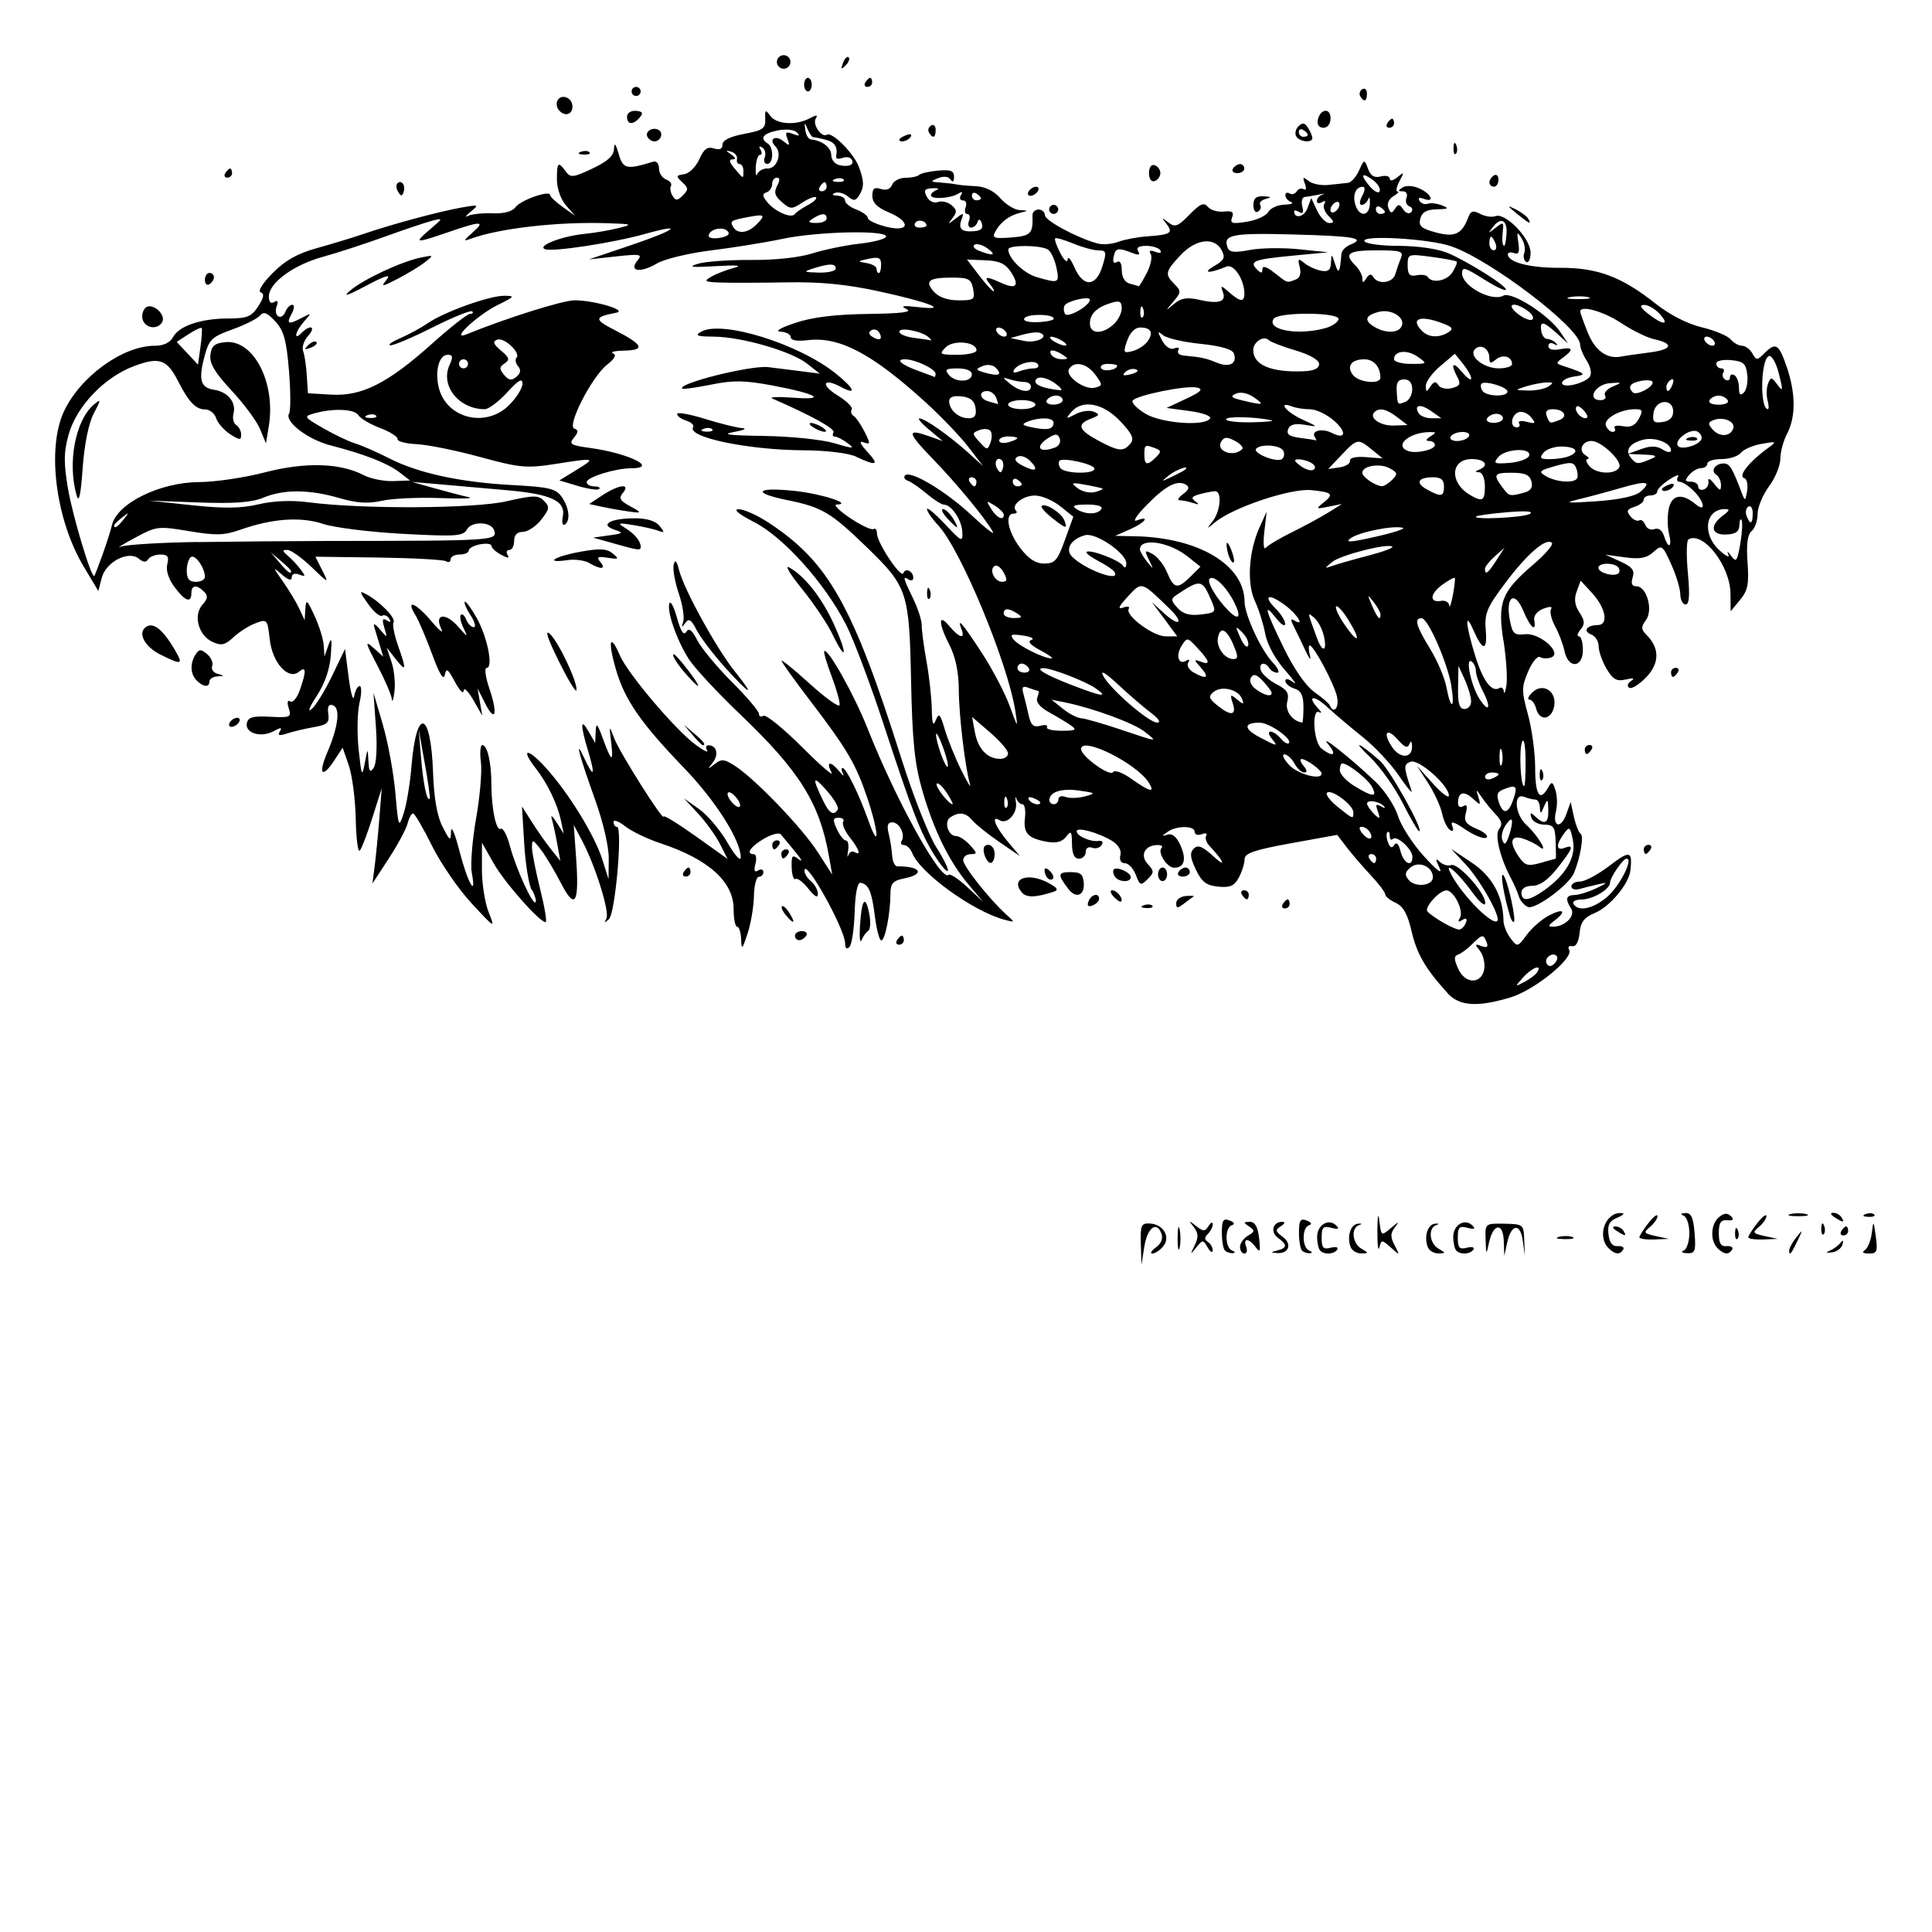 <?xml version="1.0" encoding="UTF-8"?>
<svg width="35mm" height="35mm" version="1.1" viewBox="0 0 35 35" xmlns="http://www.w3.org/2000/svg" xmlns:cc="http://creativecommons.org/ns#" xmlns:dc="http://purl.org/dc/elements/1.1/" xmlns:rdf="http://www.w3.org/1999/02/22-rdf-syntax-ns#">
 <path d="m20.667 22.535c-0.01-0.339 7e-3 -0.378 0.164-0.37 0.246 0.013 0.381 0.245 0.241 0.414-0.059 0.072-0.148 0.13-0.196 0.13-0.048 0-0.019-0.05 0.065-0.111 0.097-0.071 0.133-0.163 0.098-0.254-0.089-0.232-0.256-0.098-0.31 0.248l-0.05 0.322zm0.667-0.114c9.01e-4 -0.181 0.018-0.245 0.037-0.143 0.02 0.102 0.019 0.25-0.002 0.329-0.021 0.079-0.037-0.005-0.036-0.186zm0.309 0.139c0.071-0.146 0.067-0.222-0.016-0.329-0.098-0.126-0.095-0.128 0.042-0.021 0.13 0.103 0.16 0.103 0.225 0 0.041-0.065 0.075-0.079 0.076-0.032 6.52e-4 0.047-0.039 0.127-0.088 0.176-0.064 0.064-0.064 0.105 0 0.145 0.049 0.03 0.088 0.099 0.087 0.153-0.001 0.054-0.042 0.031-0.09-0.052-0.084-0.145-0.091-0.145-0.208 0-0.111 0.138-0.113 0.134-0.028-0.041zm0.547 0.094c-0.03-0.03-0.055-0.177-0.055-0.326 0-0.222 0.026-0.262 0.14-0.218 0.087 0.034 0.103 0.066 0.041 0.086-0.13 0.043-0.127 0.405 0.004 0.458 0.057 0.023 0.063 0.044 0.014 0.048-0.049 0.004-0.114-0.018-0.144-0.048zm0.274-0.064c0-0.066 0.065-0.157 0.144-0.204 0.126-0.074 0.128-0.095 0.021-0.167-0.107-0.072-0.106-0.083 0.012-0.084 0.094-8.7e-4 0.145 0.089 0.169 0.295 0.028 0.242 0.017 0.272-0.062 0.164-0.122-0.166-0.234-0.172-0.172-0.008 0.026 0.068 0.011 0.123-0.032 0.123s-0.08-0.054-0.08-0.119zm0.678 0.063c0.18-0.047 0.182-0.103 8e-3 -0.23-0.142-0.104-0.091-0.29 0.079-0.288 0.059 7.46e-4 0.049 0.032-0.025 0.079-0.106 0.067-0.101 0.093 0.033 0.192 0.175 0.128 0.113 0.309-0.1 0.294-0.125-0.009-0.125-0.013 0.005-0.047zm0.445 0.002c-0.03-0.03-0.055-0.177-0.055-0.326 0-0.222 0.026-0.262 0.14-0.218 0.087 0.034 0.103 0.066 0.041 0.086-0.13 0.043-0.127 0.405 0.004 0.458 0.057 0.023 0.063 0.044 0.014 0.048-0.049 0.004-0.114-0.018-0.144-0.048zm0.329 0c-0.03-0.03-0.055-0.142-0.055-0.249 0-0.217 0.21-0.341 0.346-0.205 0.063 0.063 0.038 0.075-0.088 0.042-0.148-0.039-0.176-0.011-0.176 0.179 0 0.184 0.03 0.217 0.165 0.182 0.091-0.024 0.144-0.009 0.118 0.032-0.054 0.087-0.232 0.099-0.31 0.02zm0.552-0.064c-0.072-0.187-2.47e-4 -0.413 0.134-0.423 0.072-0.005 0.08 0.005 0.02 0.026-0.152 0.051-0.125 0.33 0.041 0.427 0.136 0.079 0.136 0.084-0.003 0.086-0.081 0.001-0.167-0.051-0.192-0.116zm0.484-0.293c0.002-0.275 0.017-0.345 0.037-0.177 0.033 0.273 0.035 0.274 0.212 0.123 0.141-0.12 0.155-0.122 0.071-0.013-0.085 0.11-0.087 0.178-0.007 0.329 0.098 0.187 0.097 0.188-0.069 0.04-0.164-0.145-0.17-0.145-0.208 0-0.021 0.083-0.037-0.053-0.035-0.302zm0.913 0.293c-0.072-0.187-2.47e-4 -0.413 0.134-0.423 0.072-0.005 0.08 0.005 0.02 0.026-0.152 0.051-0.125 0.33 0.041 0.427 0.136 0.079 0.136 0.084-0.003 0.086-0.081 0.001-0.167-0.051-0.192-0.116zm0.517 0.064c-0.03-0.03-0.055-0.142-0.055-0.249 0-0.217 0.21-0.341 0.346-0.205 0.063 0.063 0.038 0.075-0.088 0.042-0.148-0.039-0.176-0.011-0.176 0.179 0 0.184 0.03 0.217 0.165 0.182 0.091-0.024 0.144-0.009 0.118 0.032-0.054 0.087-0.232 0.099-0.31 0.02zm0.531-0.198c-0.01-0.293-9e-3 -0.294 0.34-0.288 0.341 0.006 0.35 0.013 0.36 0.294l0.011 0.288-0.037-0.272c-0.044-0.328-0.209-0.309-0.283 0.032l-0.052 0.24-0.01-0.274c-0.012-0.337-0.192-0.314-0.267 0.034-0.051 0.234-0.052 0.232-0.062-0.054zm2.227 0.154c-0.213-0.213-0.059-0.648 0.226-0.636 0.076 0.003 0.05 0.036-0.063 0.082-0.146 0.059-0.184 0.129-0.164 0.303 0.018 0.156 0.071 0.223 0.169 0.215 0.079-0.006 0.123 0.022 0.098 0.062-0.062 0.1-0.148 0.091-0.266-0.026zm1.361 0.044c0.057-0.023 0.103-0.165 0.103-0.316 0-0.151-0.046-0.293-0.103-0.316-0.065-0.026-0.053-0.044 0.033-0.048 0.103-0.005 0.143 0.083 0.165 0.364 0.026 0.327 0.01 0.369-0.136 0.364-0.091-0.004-0.119-0.025-0.062-0.048zm0.613-0.044c-0.138-0.138-0.123-0.437 0.028-0.562 0.09-0.074 0.152-0.08 0.214-0.018 0.062 0.062 0.043 0.084-0.065 0.075-0.118-0.01-0.153 0.044-0.153 0.234 0 0.184 0.036 0.244 0.143 0.235 0.079-0.006 0.123 0.022 0.098 0.062-0.062 0.1-0.148 0.091-0.266-0.026zm1.299 0.046c0-0.044 0.058-0.152 0.128-0.24 0.121-0.15 0.122-0.148 0.03 0.046-0.12 0.252-0.158 0.298-0.158 0.194zm0.74-0.002c0.068-0.029 0.154-0.093 0.191-0.142 0.044-0.058 0.056-0.046 0.034 0.033-0.018 0.068-0.105 0.132-0.191 0.142-0.111 0.013-0.121 0.004-0.034-0.033zm0.63-0.008c0.052-0.033 0.109-0.172 0.126-0.307 0.029-0.237 0.032-0.235 0.073 0.062 0.037 0.27 0.022 0.308-0.126 0.307-0.104-7.46e-4 -0.132-0.024-0.073-0.062zm-5.542-0.24c0.08-0.021 0.191-0.019 0.247 3e-3 0.056 0.023-0.01 0.04-0.145 0.038-0.136-0.002-0.181-0.02-0.101-0.041zm1.458 0.008c0-0.027 0.074-0.143 0.164-0.258 0.09-0.115 0.164-0.172 0.164-0.126 0 0.046-0.061 0.134-0.136 0.196-0.123 0.102-0.113 0.118 0.103 0.165l0.239 0.052-0.267 0.01c-0.147 0.005-0.267-0.012-0.267-0.039zm1.733-0.081c0.004-0.096 0.023-0.115 0.05-0.05 0.024 0.059 0.021 0.13-0.006 0.158-0.027 0.027-0.047-0.021-0.043-0.108zm0.24 0.081c0-0.027 0.074-0.143 0.164-0.258 0.09-0.115 0.164-0.172 0.164-0.126 0 0.046-0.061 0.134-0.136 0.196-0.123 0.102-0.113 0.118 0.103 0.165l0.239 0.052-0.267 0.01c-0.147 0.005-0.267-0.012-0.267-0.039zm-2.385-0.116c-0.074-0.048-0.084-0.08-0.025-0.081 0.054-6.53e-4 0.121 0.036 0.149 0.081 0.063 0.102 0.035 0.102-0.123 0zm3.707-0.048c0.004-0.096 0.023-0.115 0.05-0.05 0.024 0.059 0.021 0.13-0.006 0.158-0.027 0.027-0.047-0.021-0.043-0.108zm0.364 0.048c0.028-0.045 0.067-0.082 0.087-0.082 0.02 0 0.036 0.037 0.036 0.082s-0.039 0.082-0.087 0.082c-0.048 0-0.064-0.037-0.036-0.082zm-0.123-0.247c-0.074-0.048-0.084-0.08-0.025-0.081 0.054-6.53e-4 0.121 0.036 0.149 0.081 0.063 0.102 0.035 0.102-0.123 0zm-0.802-0.057c0.079-0.021 0.209-0.021 0.288 0 0.079 0.021 0.014 0.038-0.144 0.038-0.158 0-0.223-0.017-0.144-0.038zm1.362 4.97e-4c0.059-0.024 0.13-0.021 0.158 0.006 0.027 0.027-0.021 0.047-0.108 0.043-0.096-0.004-0.115-0.023-0.05-0.05zm-7.574-4.008c-0.397-0.436-0.555-0.708-0.649-1.117-0.072-0.311-0.151-0.452-0.288-0.515-0.104-0.047-0.189-0.116-0.189-0.153 0-0.036-0.12-0.195-0.267-0.352-0.147-0.157-0.343-0.385-0.435-0.506l-0.168-0.22-0.839 0.152c-0.665 0.121-0.839 0.181-0.839 0.288 0 0.075-0.046 0.224-0.103 0.33-0.082 0.155-0.158 0.189-0.374 0.168-0.216-0.021-0.298-0.083-0.406-0.309-0.104-0.218-0.113-0.305-0.038-0.38 0.075-0.075 0.158-0.042 0.362 0.145 0.237 0.217 0.183 0.082-0.079-0.196-0.057-0.06-0.083-0.143-0.057-0.184 0.025-0.041-0.011-0.053-0.081-0.026s-0.128 8e-3 -0.128-0.042c0-0.116-0.332-0.116-0.493 2.47e-4 -0.108 0.078-0.108 0.084 0.004 0.049 0.083-0.026 0.164 0.043 0.232 0.196 0.112 0.254 0.07 0.404-0.115 0.404-0.13 0-0.308-0.279-0.228-0.359 0.029-0.029-0.002-0.052-0.069-0.052-0.231 0-0.329 0.181-0.184 0.341 0.121 0.133 0.121 0.157-9.64e-4 0.278-0.122 0.122-0.139 0.116-0.213-0.079-0.044-0.116-0.133-0.211-0.198-0.211-0.071 0-0.103-0.057-0.081-0.144 0.023-0.088-0.035-0.188-0.146-0.257-0.246-0.152-0.646-0.262-0.646-0.178 0 0.087 0.255 0.199 0.399 0.175 0.064-0.011 0.087 0.021 0.053 0.075-0.032 0.051-0.109 0.073-0.173 0.049-0.066-0.025-0.115 0.007-0.115 0.077 0 0.066-0.056 0.121-0.123 0.121-0.084 0-0.124-0.086-0.126-0.267-0.002-0.232-0.016-0.249-0.106-0.131-0.072 0.094-0.178 0.122-0.347 0.092-0.347-0.063-0.431-0.155-0.399-0.434 0.016-0.135-5e-3 -0.246-0.046-0.246-0.041 0-0.09-0.046-0.11-0.103-0.019-0.057-0.022-0.024-0.007 0.073 0.031 0.194-0.161 0.403-0.295 0.32-0.163-0.101-0.085 0.109 0.14 0.379l0.226 0.27-0.375-0.257c-0.206-0.141-0.423-0.316-0.483-0.387-0.119-0.144-0.239-0.162-0.399-0.061-0.124 0.079-0.046 0.342 0.102 0.342 0.056 0 0.169 0.074 0.251 0.164 0.134 0.148 0.135 0.164 0.013 0.164-0.075 0-0.136 0.049-0.136 0.109 0 0.109 0.477 0.711 0.781 0.985 0.163 0.147 0.162 0.148-0.041 0.092-0.567-0.154-1.517-0.843-1.663-1.204-0.032-0.081-0.099-0.147-0.149-0.147-0.049 0-0.069-0.034-0.043-0.075 0.071-0.115-0.04-0.336-0.17-0.336-0.083 0-0.101 0.059-0.065 0.204 0.028 0.112 0.057 0.292 0.063 0.399 0.007 0.107 0.049 0.194 0.094 0.194 0.428-2e-3 0.509 0.142 0.123 0.219-0.203 0.041-0.247 0.09-0.248 0.278-0.001 0.358-0.097 0.845-0.165 0.845-0.034 0-0.086-0.195-0.116-0.432-0.057-0.455-0.112-0.585-0.26-0.612-0.056-0.01-0.097 0.189-0.107 0.534-0.01 0.303-0.052 0.586-0.095 0.629-0.049 0.049-0.078 0.025-0.078-0.064 0-0.26-0.73-1.567-0.737-1.319-0.001 0.051 0.053 0.139 0.121 0.195 0.068 0.056 0.123 0.158 0.123 0.227 0 0.081-0.059 0.049-0.171-0.093-0.094-0.12-0.199-0.2-0.234-0.178-0.035 0.021-0.066-0.073-0.07-0.21-0.006-0.221 0.009-0.238 0.131-0.144 0.076 0.058 0.047-4e-3 -0.066-0.138-0.112-0.134-0.229-0.276-0.26-0.315-0.031-0.039-0.17-0.003-0.31 0.079-0.246 0.145-0.332 0.279-0.18 0.279 0.041 0 0.054 0.08 0.028 0.177-0.032 0.121-0.016 0.159 0.049 0.118 0.052-0.032 0.095-0.02 0.095 0.028s-0.037 0.087-0.082 0.087-0.085 0.157-0.089 0.349c-0.004 0.192-0.055 0.497-0.115 0.678-0.097 0.294-0.109 0.305-0.117 0.103-0.005-0.124-0.037-0.226-0.072-0.226s-0.064-0.145-0.064-0.322c0-0.494-0.456-0.903-1.328-1.191-0.235-0.078-0.522-0.216-0.637-0.307-0.116-0.091-0.21-0.126-0.21-0.077 0 0.049 0.028 0.088 0.062 0.088 0.106 0-0.03 1.563-0.145 1.67-0.083 0.076-0.093 0.075-0.047-0.007 0.065-0.114-0.199-0.959-0.44-1.413l-0.151-0.284 0.042 0.587c0.06 0.839-0.015 0.967-0.274 0.466-0.114-0.222-0.279-0.496-0.366-0.609-0.145-0.188-0.158-0.191-0.159-0.041-2.467e-4 0.09 0.067 0.433 0.149 0.761 0.082 0.328 0.126 0.596 0.098 0.596-0.111 0-0.744-0.718-0.943-1.069l-0.21-0.37-9.945e-4 0.475c-5.905e-4 0.262 0.054 0.613 0.121 0.781 0.121 0.303 0.118 0.302-0.308-0.158-0.237-0.255-0.56-0.725-0.718-1.044-0.158-0.319-0.312-0.582-0.341-0.584-0.029-0.003-0.074 0.078-0.1 0.18-0.026 0.102-0.18 0.389-0.342 0.637l-0.295 0.452 0.042-0.329c0.023-0.181 0.061-0.569 0.084-0.863l0.042-0.534-0.169 0.534c-0.093 0.294-0.196 0.563-0.229 0.597-0.033 0.034-0.066-0.226-0.073-0.579s-0.064-0.786-0.125-0.964l-0.112-0.323-0.146 0.223c-0.226 0.345-0.303 0.264-0.132-0.137 0.201-0.468 0.241-0.808 0.1-0.855-0.075-0.025-0.101 0.024-0.082 0.155 0.023 0.162-0.017 0.199-0.261 0.242-0.158 0.027-0.376 0.079-0.483 0.114-0.143 0.047-0.179 0.038-0.134-0.035 0.047-0.077 0.021-0.078-0.116-0.004-0.228 0.122-0.519 0.033-0.481-0.147 0.022-0.108 0.11-0.133 0.421-0.116 0.367 0.019 0.389 9e-3 0.338-0.154-0.035-0.109-0.024-0.155 0.028-0.123 0.046 0.028 0.124-0.065 0.173-0.208 0.12-0.343 0.116-0.44-0.014-0.332-0.193 0.161-0.483-0.157-0.531-0.581-0.042-0.369-0.048-0.376-0.259-0.296-0.119 0.045-0.299 0.16-0.4 0.254-0.152 0.143-0.218 0.157-0.38 0.083-0.253-0.115-0.352-0.483-0.181-0.672 0.097-0.108 0.104-0.162 0.029-0.237-0.133-0.133-0.229-0.122-0.229 0.026 0 0.19-0.116 0.147-0.308-0.113-0.108-0.146-0.157-0.303-0.129-0.411 0.036-0.136 0.008-0.175-0.124-0.175-0.093 0-0.193 0.039-0.222 0.086-0.036 0.059-0.09 0.056-0.169-0.01-0.187-0.155-0.597 0.057-0.672 0.347l-0.062 0.238-0.265-0.443c-0.507-0.848-0.672-2.135-0.359-2.808 0.295-0.634 1.066-1.192 1.647-1.192 0.158 0 0.276-0.056 0.33-0.156 0.109-0.204 0.507-0.338 1.002-0.338 0.34 0 0.418-0.032 0.541-0.22 0.103-0.157 0.116-0.229 0.046-0.253-0.058-0.019 0.032-0.164 0.216-0.35 0.226-0.229 0.449-0.354 0.799-0.451 0.267-0.074 0.652-0.191 0.855-0.26 0.504-0.173 1.369-0.406 1.768-0.476 0.314-0.055 0.321-0.052 0.164 0.077-0.09 0.074-0.112 0.108-0.049 0.075 0.064-0.033 0.263-0.054 0.443-0.047 0.208 0.008 0.361-0.032 0.419-0.111 0.096-0.131 0.624-0.315 0.628-0.22 0.001 0.031 0.103 0.127 0.226 0.215l0.224 0.159-0.163-0.187c-0.094-0.107-0.164-0.306-0.164-0.467-0.001-0.315 0.022-0.337 0.159-0.149 0.087 0.119 0.133 0.114 0.482-0.05 0.276-0.13 0.388-0.232 0.393-0.357 0.005-0.125 0.03-0.099 0.085 0.092 0.079 0.274 0.142 0.288 0.627 0.139 0.057-0.017 0.103 0.037 0.103 0.121 0 0.084 0.058 0.175 0.129 0.202 0.071 0.027 0.11 0.079 0.088 0.116-0.022 0.036-0.01 0.117 0.028 0.178 0.058 0.094 0.088 0.093 0.188-0.006 0.103-0.103 0.102-0.134-0.012-0.239-0.118-0.11-0.115-0.123 0.035-0.145 0.091-0.013 0.214-0.135 0.274-0.27 0.082-0.186 0.147-0.234 0.265-0.197 0.105 0.033 0.156 0.01 0.156-0.07 0-0.078 0.136-0.145 0.391-0.193 0.339-0.063 0.39-0.098 0.383-0.268-0.007-0.172 0.004-0.179 0.091-0.059 0.114 0.155 0.465 0.178 0.713 0.045 0.126-0.067 0.154-0.066 0.111 0.004-0.065 0.106 0.105 0.353 0.202 0.293 0.094-0.058 0.484 0.333 0.577 0.577 0.1 0.263 0.101 0.374 0.004 0.527-0.061 0.097-0.098 0.099-0.202 0.013-0.07-0.058-0.174-0.086-0.232-0.063-0.066 0.027-0.052 0.045 0.038 0.049 0.079 0.004 0.144 0.044 0.144 0.091 0 0.046 0.093 0.119 0.206 0.162 0.113 0.043 0.206 0.112 0.206 0.152 0 0.041 0.148 0.112 0.329 0.158 0.431 0.109 0.462-0.088 0.041-0.264-0.201-0.084-0.288-0.173-0.288-0.294 0-0.133 0.036-0.163 0.155-0.125 0.098 0.031 0.173 0.003 0.203-0.077 0.027-0.069 0.136-0.126 0.243-0.126 0.107 0 0.218-0.024 0.247-0.052 0.029-0.029 0.183-0.064 0.343-0.078 0.229-0.021 0.29 0.003 0.289 0.114-8.39e-4 0.088-0.024 0.106-0.062 0.048-0.037-0.056-0.125-0.066-0.225-0.026-0.15 0.06-0.147 0.067 0.041 0.08 0.113 0.008 0.243 0.024 0.288 0.034 0.045 0.011 0.203 0.025 0.35 0.032 0.172 0.008 0.332 0.086 0.447 0.218 0.098 0.113 0.255 0.21 0.349 0.215 0.165 0.009 0.166 0.011 0.006 0.05-0.198 0.049-0.355 0.169-0.449 0.345-0.06 0.111-0.017 0.126 0.292 0.101 0.357-0.028 0.396-0.07 0.384-0.403-0.002-0.057 0.048-0.103 0.11-0.103s0.115 0.046 0.115 0.103c0.001 0.098 0.589 0.414 0.954 0.512 0.096 0.026 0.265 0.012 0.376-0.03 0.111-0.042 0.347-0.087 0.525-0.099 0.424-0.03 0.475-0.063 0.347-0.226-0.095-0.121-0.091-0.124 0.033-0.027 0.121 0.095 0.172 0.077 0.384-0.14 0.195-0.199 0.262-0.228 0.333-0.142 0.049 0.059 0.179 0.098 0.289 0.086 0.151-0.017 0.188 0.009 0.15 0.107-0.041 0.108 0.002 0.12 0.268 0.077 0.175-0.028 0.349-0.108 0.388-0.177 0.039-0.069 0.17-0.129 0.293-0.132 0.122-0.004 0.176-0.025 0.119-0.048-0.057-0.023-0.103-0.078-0.103-0.122 0-0.044 0.034-0.059 0.077-0.033 0.042 0.026 0.1 0.009 0.129-0.038 0.029-0.047 0.086-0.064 0.128-0.038 0.042 0.026 0.051-0.019 0.02-0.101-0.046-0.123-0.035-0.131 0.067-0.049 0.067 0.055 0.231 0.086 0.365 0.071 0.133-0.015 0.29-0.032 0.347-0.037 0.058-0.005 0.148-0.105 0.201-0.222 0.096-0.211 0.097-0.211 0.164-0.032 0.047 0.128 0.114 0.168 0.23 0.138 0.09-0.024 0.164-0.005 0.164 0.042 0 0.047 0.061 0.034 0.137-0.028 0.124-0.102 0.128-0.096 0.038 0.072-0.054 0.102-0.07 0.186-0.034 0.188 0.036 0.001 0.001 0.039-0.076 0.084-0.082 0.048-0.12 0.135-0.091 0.21 0.04 0.104 0.063 0.107 0.12 0.018 0.058-0.09 0.085-0.088 0.149 0.011 0.043 0.067 0.108 0.089 0.144 0.05 0.036-0.039 0.022-0.086-0.032-0.106-0.054-0.019-0.078-0.088-0.053-0.153 0.026-0.067-0.003-0.119-0.066-0.119-0.093-0.001-0.093-0.013-0.002-0.071 0.063-0.04 0.194-0.031 0.308 0.022 0.215 0.1 0.279 0.263 0.071 0.184-0.078-0.03-0.107-0.015-0.074 0.038 0.03 0.048 0.096 0.071 0.148 0.052 0.052-0.019 0.168-0.006 0.259 0.03 0.136 0.054 0.12 0.066-0.093 0.071-0.185 0.004-0.27 0.052-0.3 0.169-0.035 0.134 0.016 0.179 0.28 0.25 0.344 0.093 0.474 0.032 0.589-0.274 0.044-0.117 0.088-0.13 0.216-0.062 0.088 0.047 0.212 0.065 0.276 0.041 0.18-0.069 0.636 0.403 0.636 0.659 0 0.12-0.035 0.197-0.079 0.17-0.043-0.027-0.059-0.101-0.034-0.164 0.024-0.064 0.002-0.183-0.05-0.265-0.081-0.129-0.089-0.118-0.058 0.082 0.026 0.171 0.006 0.22-0.077 0.188-0.062-0.024-0.113-0.014-0.113 0.022 0 0.144 0.399 0.247 0.946 0.244 0.677-0.003 1.115 0.161 1.729 0.648 0.255 0.202 0.576 0.367 0.839 0.43 0.234 0.056 0.469 0.154 0.522 0.218 0.053 0.064 0.146 0.116 0.206 0.116 0.06 0 0.144 0.062 0.187 0.138 0.072 0.129 0.086 0.129 0.216 0 0.208-0.208 0.263-0.174 0.407 0.246 0.164 0.481 0.166 0.903 0.007 1.208-0.068 0.13-0.123 0.335-0.123 0.457 0 0.122-0.093 0.347-0.206 0.5-0.113 0.153-0.206 0.378-0.206 0.499 0 0.121-0.049 0.261-0.108 0.31-0.075 0.062-0.098 0.237-0.074 0.566 0.028 0.393 0.005 0.512-0.136 0.681l-0.17 0.205-0.003-0.319c-0.004-0.505-0.497-1.139-0.763-0.982-0.034 0.02-0.038 0.293-0.009 0.607 0.038 0.404 0.026 0.571-0.041 0.571-0.052 0-0.095-0.083-0.096-0.185-0.001-0.102-0.076-0.348-0.166-0.546-0.158-0.349-0.169-0.356-0.322-0.218-0.121 0.109-0.242 0.132-0.513 0.095l-0.355-0.048 0.272 0.124c0.213 0.097 0.261 0.16 0.221 0.287-0.035 0.111-0.014 0.162 0.069 0.162 0.185 0 0.306 0.428 0.172 0.611-0.092 0.125-0.09 0.169 0.01 0.269 0.24 0.24 0.238 0.513-0.006 0.768-0.126 0.131-0.264 0.217-0.307 0.19-0.045-0.028-0.031-0.08 0.033-0.123 0.075-0.05 0.044-0.059-0.095-0.027-0.167 0.038-0.234 9.02e-4 -0.349-0.195-0.079-0.133-0.143-0.316-0.143-0.406 0-0.09-0.061-0.187-0.135-0.215-0.157-0.06-0.081-0.169 0.12-0.17 0.2-0.002 0.144-0.312-0.105-0.581l-0.206-0.223-0.072 0.195c-0.05 0.136-0.036 0.251 0.05 0.381 0.098 0.149 0.102 0.21 0.02 0.309-0.056 0.068-0.07 0.123-0.03 0.123s0.072 0.111 0.072 0.247c0 0.329-0.264 0.345-0.333 0.021-0.026-0.124-0.103-0.328-0.171-0.452-0.067-0.124-0.1-0.263-0.073-0.307 0.032-0.052-0.018-0.055-0.139-0.009-0.11 0.041-0.179 0.127-0.165 0.204 0.043 0.236-0.07 0.141-0.198-0.166-0.156-0.374-0.324-0.263-0.245 0.162 0.047 0.252 0.08 0.284 0.277 0.262 0.266-0.029 0.683 0.34 0.474 0.42-0.065 0.025-0.156 0.022-0.202-0.006-0.046-0.028-0.143 0.089-0.216 0.26-0.121 0.285-0.121 0.352-0.003 0.783 0.071 0.259 0.13 0.694 0.13 0.966 0 0.49 0.085 0.621 0.233 0.358 0.067-0.12 0.083-0.115 0.135 0.047 0.032 0.101 0.036 0.271 0.009 0.378-0.07 0.279 0.086 0.332 0.184 0.061l0.082-0.227 0.059 0.269c0.033 0.148 0.088 0.286 0.122 0.308 0.061 0.038-0.007 0.433-0.121 0.709-0.089 0.215-0.7 0.666-0.833 0.615-0.067-0.026-0.141-0.112-0.166-0.192-0.025-0.08-0.083-0.215-0.129-0.301-0.209-0.386-0.315-0.815-0.228-0.92 0.065-0.078 0.049-0.148-0.061-0.263-0.082-0.086-0.197-0.227-0.256-0.314-0.105-0.154-0.106-0.154-0.058 0.003 0.046 0.151 0.04 0.152-0.106 0.02-0.16-0.145-0.264-0.112-0.264 0.085 0 0.066 0.041 0.089 0.095 0.056 0.066-0.041 0.08-0.002 0.047 0.125-0.039 0.148 5.91e-4 0.204 0.203 0.289 0.138 0.058 0.214 0.129 0.168 0.157-0.046 0.028-0.215-0.038-0.376-0.147-0.215-0.146-0.279-0.164-0.242-0.068 0.032 0.083 0.017 0.111-0.04 0.076-0.049-0.031-0.114-0.165-0.143-0.299-0.029-0.134-0.144-0.383-0.255-0.554l-0.202-0.311 0.29 0.322c0.159 0.177 0.29 0.275 0.29 0.218 0-0.184-0.548-0.669-0.694-0.613-0.13 0.05-0.129 0.087 0.017 0.525 0.023 0.068-0.079-0.053-0.226-0.269-0.147-0.216-0.439-0.528-0.648-0.695s-0.502-0.413-0.649-0.549c-0.252-0.233-0.385-0.21-0.164 0.028 0.057 0.061 0.064 0.089 0.016 0.063-0.143-0.079-0.105 0.545 0.04 0.658 0.213 0.166 0.288 0.118 0.121-0.078-0.19-0.223 0.437 0.275 0.861 0.683 0.167 0.161 0.349 0.439 0.404 0.617 0.055 0.178 0.268 0.508 0.474 0.734 0.233 0.256 0.338 0.333 0.278 0.206-0.077-0.164-0.076-0.186 0.006-0.109 0.056 0.053 0.148 0.079 0.203 0.058 0.124-0.047 0.619 0.499 0.619 0.684 0 0.077-0.102-0.008-0.241-0.2-0.225-0.31-0.478-0.547-0.407-0.381 0.154 0.361 0.77 1.006 0.867 0.909 0.069-0.069-0.311-0.745-0.578-1.029l-0.258-0.276 0.376 0.251c0.369 0.246 0.564 0.605 0.572 1.05 0.001 0.085 0.059 0.229 0.128 0.319 0.124 0.162 0.128 0.161 0.294-0.064 0.092-0.126 0.275-0.284 0.406-0.352 0.262-0.136 0.321-0.076 0.094 0.096-0.116 0.088-0.12 0.109-0.021 0.109 0.213 0 0.408-0.197 0.324-0.328-0.112-0.176-0.094-0.242 0.066-0.246 0.079-0.002 0.255-0.057 0.391-0.123 0.21-0.101 0.216-0.112 0.041-0.072-0.113 0.026-0.27 0.065-0.349 0.087-0.079 0.022-0.144 6.53e-4 -0.144-0.048 0-0.048 0.071-0.088 0.158-0.088s0.328-0.129 0.534-0.287c0.368-0.281 0.415-0.271 0.378 0.082-0.026 0.248-0.372 0.662-0.65 0.777-0.19 0.079-0.253 0.162-0.272 0.362-0.016 0.163-0.066 0.251-0.134 0.237-0.06-0.012-0.085 0.017-0.055 0.065 0.092 0.149-0.628 0.733-1.064 0.864-0.6 0.18-0.926 0.158-1.14-0.078zm1.628-0.377c0.095-0.154-0.098-0.082-0.255 0.095-0.156 0.175-0.155 0.176 0.024 0.082 0.099-0.052 0.203-0.131 0.231-0.176zm-0.96-0.066c0.015-0.104-0.022-0.25-0.082-0.324-0.094-0.115-0.09-0.127 0.031-0.082 0.1 0.037 0.127 0.018 0.094-0.067-0.059-0.153-0.079-0.15-0.265 0.035-0.085 0.085-0.199 0.169-0.253 0.187-0.077 0.026-0.076 0.085 0.005 0.261 0.129 0.283 0.43 0.276 0.471-0.01zm1.309-0.228c-0.078-0.078-0.235 0.049-0.177 0.143 0.035 0.056 0.081 0.055 0.14-0.004 0.048-0.048 0.065-0.111 0.037-0.139zm-1.639-0.606c0.024-0.072 8e-6 -0.087-0.069-0.044-0.072 0.045-0.085 0.033-0.042-0.038 0.076-0.123-0.108-0.498-0.245-0.498-0.129 0-0.41 0.315-0.342 0.384 0.128 0.128 0.514 0.342 0.584 0.324 0.042-0.011 0.093-0.068 0.113-0.128zm2.55-0.457c0.229-0.192 0.488-0.698 0.358-0.698-0.066 0-0.296 0.335-0.3 0.438-0.005 0.12-0.316 0.302-0.517 0.302-0.109 0-0.172 0.036-0.144 0.082 0.088 0.143 0.349 0.089 0.603-0.124zm-19.476-0.126c-0.054-0.1-0.115-0.483-0.137-0.85l-0.04-0.668 0.183 0.288c0.1 0.158 0.257 0.38 0.347 0.493l0.165 0.206-0.057-0.314c-0.031-0.173-0.076-0.376-0.099-0.452-0.023-0.076 0.016-0.046 0.088 0.068l0.13 0.206-0.053-0.247c-0.064-0.296-0.244-0.668-0.453-0.936-0.29-0.372-0.15-0.379 0.184-0.009 0.418 0.463 0.886 1.227 1.026 1.674l0.107 0.341 0.004-0.37c0.003-0.215-0.101-0.662-0.247-1.069-0.29-0.808-0.379-1.146-0.2-0.761 0.177 0.38 0.209 0.331 0.075-0.116-0.146-0.485-0.143-0.621 8e-3 -0.357l0.118 0.206 0.009-0.206c0.007-0.173 0.028-0.154 0.127 0.117 0.16 0.437 0.199 0.457 0.154 0.078-0.038-0.316-0.038-0.317 0.056-0.072 0.098 0.257 0.894 1.516 0.894 1.415 0-0.032 0.26 0.128 0.579 0.355l0.579 0.413-0.136-0.269c-0.075-0.148-0.252-0.395-0.394-0.549l-0.258-0.279 0.276 0.197c0.152 0.108 0.383 0.382 0.513 0.608 0.13 0.226 0.237 0.345 0.238 0.265 0.002-0.306-0.455-1.028-1.027-1.621-0.783-0.813-1.075-1.234-1.234-1.784-0.15-0.517-0.109-0.673 0.069-0.26 0.144 0.335 1.006 1.352 1.374 1.623 0.147 0.108 0.241 0.154 0.209 0.103-0.032-0.051-0.021-0.093 0.025-0.093 0.148 0 0.191 0.169 0.078 0.312-0.099 0.126-0.096 0.129 0.034 0.028 0.123-0.096 0.176-0.091 0.37 0.035 0.37 0.241 1.218 1.125 1.498 1.562l0.261 0.406-0.058-0.329c-0.17-0.968-0.531-1.546-1.618-2.583-0.407-0.388-0.822-0.836-0.923-0.994-0.219-0.345-0.4-0.866-0.35-1.008 0.02-0.056 0.082 0.062 0.137 0.262 0.068 0.246 0.122 0.328 0.167 0.255 0.049-0.079 0.104-0.037 0.203 0.155 0.075 0.145 0.356 0.483 0.625 0.752 0.269 0.269 0.489 0.528 0.489 0.576 0 0.048 0.037 0.064 0.082 0.037 0.045-0.028 0.36 0.228 0.701 0.568 0.34 0.34 0.58 0.546 0.532 0.457-0.107-0.201-0.017-0.212 0.142-0.018 0.065 0.079 0.095 0.098 0.066 0.041-0.029-0.057-0.032-0.103-0.008-0.103 0.065 0 0.295 0.467 0.464 0.941 0.208 0.583 0.197 0.234-0.012-0.389-0.209-0.622-0.366-0.89-1.036-1.767-0.286-0.374-0.52-0.701-0.52-0.726 0-0.026 0.231 0.162 0.512 0.417 0.282 0.255 0.524 0.429 0.538 0.387 0.014-0.042-0.049-0.273-0.14-0.514-0.091-0.24-0.153-0.45-0.137-0.465 0.064-0.064 0.547 0.799 0.785 1.401 0.518 1.31 1.334 2.784 1.468 2.651 0.026-0.026 0.178 0.073 0.337 0.221l0.289 0.269-0.263-0.311c-0.354-0.419-0.634-0.989-0.842-1.716-0.137-0.477-0.179-0.89-0.201-1.975-0.033-1.615-0.064-1.707-0.805-2.425-0.65-0.63-0.808-0.723-1.441-0.852-0.659-0.134-0.557-0.242 0.154-0.164 0.484 0.053 1.046 0.239 0.742 0.245-0.063 0.001 0.046 0.111 0.243 0.243 0.197 0.132 0.388 0.223 0.424 0.201 0.036-0.022 0.065 0.014 0.065 0.081 0 0.166 0.441 0.827 0.478 0.717 0.035-0.104 0.18-0.034 0.18 0.086 0 0.045-0.037 0.059-0.082 0.031-0.113-0.07-0.106-0.038 0.078 0.342 0.088 0.182 0.159 0.402 0.157 0.488-0.002 0.086 0.037 0.379 0.086 0.65 0.049 0.271 0.092 0.66 0.096 0.863 0.005 0.272 0.024 0.326 0.072 0.206 0.057-0.141 0.08-0.117 0.163 0.164 0.053 0.181 0.188 0.514 0.299 0.74 0.112 0.226 0.183 0.341 0.158 0.255-0.091-0.319-0.201-1.257-0.203-1.718-0.001-0.311-0.059-0.588-0.166-0.798-0.207-0.405-0.209-0.595-0.005-0.349 0.177 0.212 0.291 0.244 0.222 0.062-0.092-0.24 0.015-0.117 0.365 0.421 0.195 0.299 0.423 0.734 0.507 0.966 0.147 0.406 0.151 0.409 0.102 0.093-0.135-0.869-0.985-2.92-1.392-3.36-0.115-0.124-0.209-0.259-0.209-0.301 0-0.041 0.146 0.081 0.325 0.271 0.305 0.325 0.324 0.334 0.315 0.141-0.01-0.215-0.198-0.493-0.332-0.493-0.043 0-0.184-0.089-0.313-0.198-0.129-0.109-0.283-0.215-0.341-0.235-0.058-0.021-0.082-0.064-0.052-0.096 0.094-0.102 0.74 0.285 1.208 0.723 0.249 0.232 0.421 0.367 0.384 0.299-0.134-0.243-0.652-0.871-1.102-1.336-0.459-0.475-0.465-0.543-0.036-0.39l0.231 0.082-0.247-0.205c-0.136-0.113-0.215-0.206-0.177-0.206 0.096-5.905e-4 0.533 0.305 0.871 0.609l0.282 0.254-0.267-0.347c-0.147-0.191-0.496-0.555-0.776-0.81-0.968-0.881-1.561-1.193-2.133-1.124-0.194 0.024-0.308 0.004-0.308-0.054 0-0.05-0.083-0.095-0.185-0.1-0.11-0.005-0.003-0.069 0.267-0.159 0.311-0.104 0.722-0.154 1.316-0.162 0.611-0.008 0.815-0.034 0.699-0.089-0.12-0.057-0.064-0.066 0.206-0.035 0.593 0.068 0.217-0.085-0.699-0.284-0.597-0.13-1.059-0.175-1.686-0.164-0.475 0.008-1.011 0.01-1.192 0.003-0.288-0.01-0.309-0.023-0.167-0.105 0.089-0.052 0.274-0.124 0.411-0.16 0.168-0.045 0.061-0.055-0.326-0.032-0.438 0.026-0.517 0.016-0.329-0.042 0.136-0.042 0.569-0.073 0.963-0.07 0.431 0.004 0.873-0.043 1.11-0.118 0.217-0.069 0.607-0.149 0.867-0.178 0.26-0.029 0.473-0.088 0.473-0.13 0-0.118-1.24-0.09-1.872 0.043-0.312 0.066-0.897 0.16-1.3 0.21-0.403 0.05-0.845 0.156-0.981 0.237-0.301 0.177-0.515 0.145-0.352-0.053 0.095-0.115 0.054-0.123-0.387-0.075l-0.493 0.054 0.763-0.258c0.817-0.276 0.981-0.407 0.253-0.203-0.579 0.162-1.667 0.328-1.809 0.276-0.156-0.058 0.302-0.236 0.711-0.277 0.181-0.018 0.458-0.065 0.617-0.105 0.269-0.068 0.256-0.074-0.206-0.089-0.893-0.029-1.951 0.092-2.467 0.281-0.142 0.052-0.138 0.037 0.03-0.111 0.242-0.213 0.163-0.215-0.441-0.007-0.605 0.208-0.629 0.204-0.329-0.051 0.24-0.204 0.241-0.208 0.041-0.157-0.113 0.029-0.502 0.159-0.863 0.29-0.362 0.131-0.868 0.296-1.125 0.366-0.526 0.145-0.972 0.472-0.972 0.715 0 0.103 0.035 0.14 0.096 0.103 0.064-0.04 0.079-0.015 0.045 0.075-0.028 0.074-0.016 0.156 0.028 0.183 0.044 0.027 0.101-0.009 0.129-0.08 0.027-0.071 0.084-0.129 0.126-0.129 0.043 0 0.038 0.072-0.012 0.164-0.101 0.189-0.062 0.203 0.19 0.07 0.174-0.091 0.175-0.089 0.036 0.068-0.161 0.181-0.2 0.362-0.045 0.207 0.161-0.161 0.268-0.112 0.118 0.054-0.076 0.084-0.117 0.208-0.091 0.275 0.026 0.067 0.056 0.267 0.067 0.444l0.02 0.321 0.423 0.025c0.554 0.032 1.024-0.205 1.822-0.92 0.333-0.299 0.644-0.543 0.692-0.543 0.047 0 0.065-0.021 0.039-0.046-0.025-0.025-0.345 0.104-0.711 0.288-0.365 0.184-0.712 0.331-0.769 0.327-0.058-0.004 0.024-0.063 0.182-0.131 0.158-0.069 0.38-0.19 0.493-0.269 0.286-0.2 1.112-0.497 1.382-0.497 0.205 5.96e-5 0.196 0.014-0.115 0.167-0.369 0.183-0.876 0.658-0.567 0.532 0.724-0.295 1.747-0.617 1.961-0.617 0.36 6.216e-4 0.971 0.183 0.753 0.225-0.403 0.077-0.407 0.12-0.026 0.315 0.514 0.263 0.561 0.363 0.175 0.371-0.172 0.004-0.266 0.025-0.209 0.049 0.071 0.028 0.036 0.096-0.106 0.207-0.275 0.216-0.733 1.11-0.593 1.157 0.078 0.026 0.076 0.064-0.007 0.165-0.095 0.116-0.062 0.137 0.288 0.185 0.711 0.098 1.256 0.368 0.745 0.369-0.284 7.459e-4 -0.802 0.162-0.802 0.25 0 0.043 0.062 0.078 0.137 0.078 0.075 0 0.116 0.021 0.09 0.047-0.026 0.026-0.199 0.001-0.384-0.054l-0.337-0.101 0.309-0.19c0.36-0.221 0.354-0.223-0.391-0.107-0.515 0.08-0.639 0.068-1.358-0.128-0.435-0.119-0.952-0.223-1.148-0.232-0.196-0.009-0.351-0.05-0.343-0.091 0.007-0.041-0.135-0.132-0.316-0.201-0.181-0.069-0.359-0.174-0.395-0.233-0.07-0.113-0.455-0.129-0.798-0.033-0.199 0.056-0.193 0.065 0.164 0.271 0.204 0.117 0.463 0.24 0.576 0.274 0.113 0.033 0.391 0.155 0.617 0.27 0.531 0.271 1.289 0.434 2.242 0.485 0.657 0.035 0.778 0.064 0.884 0.215 0.136 0.194 0.161 0.434 0.052 0.501-0.039 0.024-0.054-0.045-0.033-0.152 0.053-0.277-0.212-0.401-1.007-0.471-0.362-0.032-0.898-0.079-1.192-0.105l-0.534-0.046 0.411 0.116c0.226 0.064 0.504 0.136 0.617 0.16 0.113 0.024-0.119 0.032-0.515 0.017-0.396-0.015-0.873 0.007-1.059 0.049-0.249 0.056-0.452 0.043-0.772-0.05-0.544-0.158-1.005-0.16-1.373-0.007-0.21 0.088-0.523 0.111-1.182 0.087l-0.896-0.033 0.781 0.083c0.58 0.062 0.891 0.058 1.208-0.016 0.273-0.064 0.6-0.077 0.905-0.037 0.969 0.127 2.996 0.117 3.587-0.018 0.493-0.112 0.575-0.113 0.681-0.007 0.106 0.106 0.1 0.147-0.052 0.341-0.095 0.121-0.245 0.22-0.332 0.22-0.104 0-0.158 0.057-0.158 0.164 0 0.09-0.039 0.164-0.087 0.164s-0.062 0.041-0.031 0.09c0.039 0.064 0.004 0.063-0.118-0.003-0.096-0.051-0.174-0.124-0.174-0.161 0-0.037-0.093-0.05-0.206-0.029-0.113 0.022-0.206 0.072-0.206 0.112 0 0.04-0.074 0.073-0.164 0.073-0.09 0-0.164 0.039-0.164 0.087 0 0.048-0.038 0.064-0.084 0.035-0.046-0.028-0.597-0.058-1.225-0.067l-1.141-0.015 0.124 0.247c0.123 0.243 0.12 0.243-0.197-0.062-0.177-0.17-0.373-0.308-0.436-0.308-0.095 0-0.093 0.018 0.007 0.103 0.067 0.057 0.172 0.168 0.233 0.249 0.096 0.126 0.093 0.139-0.025 0.094-0.081-0.031-0.135-0.01-0.135 0.052 0 0.067-0.063 0.049-0.18-0.053-0.166-0.145-0.165-0.135 0.021 0.128 0.11 0.157 0.244 0.379 0.297 0.493l0.096 0.208 0.013-0.206c0.011-0.183 0.03-0.169 0.165 0.123 0.084 0.181 0.159 0.421 0.167 0.534l0.014 0.206 0.072-0.206c0.056-0.158 0.066-0.115 0.043 0.187-0.019 0.253-0.111 0.515-0.259 0.74-0.126 0.191-0.168 0.297-0.092 0.235 0.076-0.062 0.243-0.333 0.373-0.603l0.235-0.49 0.067 0.521c0.037 0.286 0.082 0.437 0.099 0.336 0.018-0.102 0.063-0.185 0.1-0.185s0.036 0.139-0.004 0.308c-0.039 0.17-0.046 0.549-0.015 0.843 0.051 0.481 0.062 0.505 0.111 0.247 0.053-0.283 0.054-0.284 0.066-0.041 0.01 0.195 0.03 0.221 0.096 0.123 0.049-0.072 0.066-0.378 0.04-0.74l-0.044-0.617 0.169 0.576c0.093 0.317 0.195 0.872 0.227 1.233 0.056 0.638 0.061 0.649 0.152 0.37 0.052-0.158 0.115-0.539 0.14-0.845 0.089-1.089 0.351-1.018 0.391 0.105 0.016 0.469 0.073 0.793 0.172 0.986 0.137 0.266 0.148 0.272 0.154 0.082 0.004-0.112 0.072 0.045 0.15 0.35 0.148 0.576 0.316 0.88 0.227 0.411-0.028-0.147 0.006-0.591 0.076-0.987 0.07-0.395 0.11-0.858 0.088-1.027-0.022-0.17-0.01-0.308 0.025-0.308 0.091 0 0.164 0.311 0.165 0.709 0.001 0.455 0.088 0.86 0.172 0.808 0.038-0.023 0.111 0.115 0.162 0.307 0.112 0.415 0.412 1.076 0.465 1.023 0.02-0.02-0.007-0.119-0.06-0.219zm7.3-0.626c-0.259-0.416-0.407-0.798-0.923-2.372-0.237-0.724-0.543-1.538-0.681-1.809-0.381-0.749-1.13-1.587-1.665-1.861-0.282-0.145-0.389-0.233-0.283-0.234 0.093-9.634e-4 0.333 0.106 0.534 0.237 1.095 0.716 1.533 1.494 2.419 4.294 0.209 0.662 0.492 1.378 0.628 1.592 0.136 0.214 0.229 0.407 0.208 0.429-0.022 0.022-0.128-0.103-0.236-0.277zm-4.387-2.187-0.157-0.185 0.185 0.157c0.174 0.147 0.222 0.213 0.157 0.213-0.016 0-0.099-0.083-0.185-0.185zm-3.755-0.569-0.14-0.274 0.043 0.247 0.043 0.247-0.165-0.288c-0.091-0.158-0.168-0.232-0.172-0.164-0.004 0.068-0.075-0.005-0.159-0.161-0.126-0.237-0.157-0.258-0.184-0.123-0.021 0.106-0.099-0.023-0.227-0.373-0.107-0.294-0.246-0.618-0.308-0.72-0.181-0.295 0.014-0.214 0.298 0.123 0.143 0.17 0.22 0.228 0.173 0.13-0.131-0.272 0.079-0.297 0.307-0.037 0.176 0.201 0.183 0.202 0.096 0.023-0.051-0.106-0.073-0.213-0.047-0.238 0.025-0.025 0.069 0.015 0.098 0.089 0.029 0.074 0.089 0.135 0.135 0.135 0.046 0 0.02-0.096-0.056-0.213-0.077-0.117-0.124-0.228-0.106-0.246 0.018-0.018 0.115 0.113 0.215 0.291 0.195 0.348 0.307 0.907 0.18 0.907-0.042 0-0.02 0.166 0.049 0.369 0.158 0.464 0.111 0.639-0.074 0.276zm-1.693-0.081c-0.007-0.075-0.126-0.35-0.264-0.613-0.217-0.413-0.227-0.456-0.071-0.317l0.18 0.161-0.063-0.206c-0.035-0.113-0.08-0.261-0.1-0.329-0.023-0.077 0.015-0.062 0.102 0.041 0.136 0.162 0.138 0.161 0.08-0.031-0.044-0.146-0.032-0.179 0.045-0.131 0.068 0.042 0.083 0.031 0.044-0.032-0.033-0.053-0.091-0.077-0.13-0.053-0.039 0.024-0.153-0.072-0.253-0.214-0.163-0.229-0.166-0.248-0.027-0.172 0.249 0.135 0.534 0.431 0.488 0.506-0.023 0.038 0.013 0.225 0.08 0.417 0.16 0.453 0.153 0.493-0.043 0.245l-0.162-0.206 0.088 0.261c0.048 0.143 0.073 0.384 0.054 0.534-0.019 0.151-0.04 0.213-0.047 0.138zm3.016-0.705c-0.197-0.399-0.249-0.564-0.152-0.475 0.16 0.145 0.52 0.915 0.478 1.022-0.014 0.035-0.161-0.211-0.326-0.547zm3.016 0.126c-0.211-0.235-0.44-0.536-0.509-0.67-0.1-0.194-0.142-0.22-0.207-0.129-0.065 0.091-0.072 0.085-0.037-0.026 0.025-0.077-0.012-0.307-0.081-0.511-0.069-0.204-0.111-0.436-0.092-0.517 0.025-0.107 0.052-0.08 0.099 0.1 0.093 0.356 0.68 1.421 1.008 1.83 0.388 0.483 0.282 0.438-0.181-0.077zm-0.674 0.159c-0.185-0.206-0.302-0.391-0.247-0.391 0.02 0 0.135 0.13 0.256 0.288 0.248 0.325 0.243 0.382-9e-3 0.103zm2.627-0.751c-0.095-0.196-0.346-0.568-0.556-0.827-0.21-0.258-0.315-0.433-0.233-0.388 0.28 0.152 0.592 0.546 0.811 1.026 0.254 0.556 0.234 0.719-0.023 0.189zm1.711-0.756c0.004-0.096 0.023-0.115 0.05-0.05 0.024 0.059 0.021 0.13-0.006 0.158-0.027 0.027-0.047-0.021-0.043-0.108zm-6.119-0.538c-0.083-0.048-0.259-0.072-0.391-0.053-0.435 0.064-0.248-0.064 0.219-0.149 0.363-0.066 0.487-0.06 0.596 0.029 0.123 0.101 0.113 0.109-0.089 0.078-0.184-0.029-0.209-0.014-0.134 0.077 0.11 0.133 0.01 0.142-0.202 0.019zm0.439-0.356-0.37-0.104 0.288-0.04c0.264-0.037 0.272-0.046 0.096-0.105-0.27-0.091-0.069-0.204 0.367-0.205 0.22-8.081e-4 0.379 0.047 0.452 0.137 0.098 0.121 0.095 0.132-0.025 0.087-0.076-0.028-0.279-0.074-0.452-0.102-0.271-0.044-0.292-0.037-0.15 0.05 0.174 0.106 0.284 0.238 0.287 0.341 0.002 0.075-0.028 0.072-0.492-0.058zm6.044-0.456c-0.082-0.09-0.115-0.164-0.074-0.164 0.041 0 0.121 0.074 0.178 0.164 0.056 0.09 0.09 0.164 0.074 0.164s-0.096-0.074-0.178-0.164zm-5.879-0.137c-0.113-0.018-0.295-0.052-0.405-0.076l-0.2-0.044 0.241-0.159c0.295-0.194 0.516-0.22 0.369-0.042-0.079 0.096-0.054 0.142 0.134 0.243 0.236 0.128 0.224 0.134-0.138 0.077zm4.235-0.976c-0.146-0.067-0.537-0.114-0.955-0.117-1.008-0.005-2.115-0.237-2.003-0.418 0.023-0.037-0.033-0.09-0.124-0.119-0.091-0.029-0.166-0.083-0.166-0.121 0-0.037 0.225 0.002 0.501 0.088 0.275 0.086 0.581 0.161 0.678 0.168 0.098 0.006 0.03 0.038-0.151 0.071-0.238 0.043-0.089 0.062 0.542 0.071 0.486 0.007 1.049 0.065 1.275 0.131 0.353 0.105 0.384 0.105 0.244 0-0.088-0.066-0.192-0.119-0.231-0.119-0.039 0-0.05-0.034-0.024-0.076 0.039-0.062-0.402-0.306-1.106-0.612-0.068-0.029 0.099-0.037 0.37-0.017 0.634 0.048 0.44-0.068-0.372-0.221-0.501-0.094-0.707-0.097-1.109-0.016-0.271 0.055-0.507 0.088-0.523 0.073-0.098-0.09 1.223-0.422 1.551-0.39 0.023 0.002 0.243 0.029 0.49 0.061l0.449 0.057-0.233-0.183c-0.285-0.224-1.187-0.484-1.692-0.487-0.298-0.002-0.343-0.02-0.225-0.088 0.372-0.217 1.768 0.216 2.441 0.757 0.345 0.277 0.39 0.402 0.087 0.24-0.318-0.17-0.368-0.037-0.058 0.154 0.167 0.103 0.284 0.218 0.26 0.257-0.024 0.038-0.008 0.091 0.035 0.118 0.043 0.027 0.132 0.156 0.198 0.287 0.108 0.216 0.106 0.234-0.015 0.191-0.092-0.033-0.071 0.021 0.065 0.171 0.22 0.241 0.173 0.263-0.199 0.092zm-2.612-0.499c-0.027-0.027-0.098-0.03-0.158-0.006-0.066 0.026-0.046 0.046 0.05 0.05 0.087 0.004 0.135-0.016 0.108-0.043zm1.831-0.033c-0.068-0.044-0.086-0.08-0.041-0.08s0.138 0.036 0.206 0.08c0.068 0.044 0.086 0.08 0.041 0.08s-0.138-0.036-0.206-0.08zm-9.149-1.49c0.056-0.056 0.122-0.081 0.147-0.056 0.025 0.025-0.02 0.071-0.101 0.102-0.117 0.045-0.127 0.035-0.046-0.046zm0.762-0.99c0.239-0.204 0.919-0.521 1.275-0.596 0.237-0.049 0.24-0.046 0.082 0.08-0.09 0.072-0.312 0.207-0.493 0.301-0.297 0.154-0.316 0.155-0.206 0.019 0.087-0.107-0.02-0.076-0.371 0.11-0.349 0.185-0.433 0.21-0.288 0.086zm21.631 10.864c0.396-0.282 0.578-0.601 0.517-0.905-0.049-0.247-0.062-0.256-0.164-0.116-0.146 0.2-0.14 0.313 0.013 0.255 0.181-0.069 0.153 0.01-0.13 0.367-0.169 0.214-0.32 0.32-0.452 0.32-0.122 0-0.199 0.048-0.199 0.123 0 0.169 0.136 0.155 0.416-0.044zm-2.019-0.234c0-0.192-0.254-0.304-0.405-0.178-0.102 0.085-0.11 0.134-0.035 0.225 0.119 0.144 0.44 0.109 0.44-0.047zm2.227-0.338c0.004 0 0.003-0.138-0.003-0.307-0.009-0.264-0.038-0.307-0.206-0.308-0.107-9.32e-4 -0.212-0.057-0.233-0.125-0.031-0.1-0.017-0.104 0.071-0.021 0.17 0.16 0.241 0.123 0.235-0.123-0.005-0.2-0.014-0.207-0.076-0.062-0.06 0.141-0.072 0.144-0.076 0.021-0.003-0.079-0.04-0.144-0.081-0.144-0.042 0-0.134-0.022-0.206-0.05-0.199-0.076-0.167 0.32 0.042 0.509 0.21 0.19 0.417 0.541 0.232 0.394-0.064-0.051-0.2-0.118-0.301-0.149-0.221-0.068-0.247 0.076-0.061 0.341 0.106 0.152 0.162 0.166 0.39 0.101 0.146-0.042 0.27-0.076 0.274-0.076zm-12.705-0.119c0.127 0.078 0.086-0.048-0.087-0.268-0.09-0.114-0.143-0.24-0.118-0.28 0.025-0.04-0.012-0.073-0.082-0.073-0.105 0-0.111 0.035-0.033 0.206 0.052 0.113 0.125 0.206 0.164 0.206 0.039 0 0.057 0.083 0.04 0.185-0.017 0.102-0.015 0.138 0.005 0.081 0.019-0.057 0.07-0.083 0.111-0.057zm9.45 0.119c0-0.045-0.039-0.082-0.087-0.082-0.048 0-0.064 0.037-0.036 0.082s0.067 0.082 0.087 0.082 0.036-0.037 0.036-0.082zm0.658-0.028c0-0.141-0.283-0.401-0.356-0.328-0.03 0.03-0.055 0.006-0.055-0.055 0-0.06-0.019-0.09-0.043-0.067s-0.019 0.107 0.011 0.185c0.038 0.099 0.072 0.113 0.114 0.045 0.038-0.061 0.08-0.018 0.113 0.116 0.056 0.221 0.215 0.297 0.215 0.103zm1.803-0.625c4e-3 -0.083-0.029-0.072-0.108 0.038-0.063 0.086-0.093 0.211-0.068 0.277 0.037 0.096 0.059 0.088 0.108-0.038 0.034-0.087 0.065-0.212 0.068-0.277zm-2.581 0.165c-0.03-0.048-0.094-0.088-0.142-0.088-0.055 0-0.048 0.047 0.017 0.125 0.113 0.136 0.214 0.106 0.125-0.038zm-0.294-0.355c-0.003-0.132-0.402-0.425-0.476-0.35-0.031 0.031 0.055 0.146 0.191 0.254 0.287 0.23 0.289 0.231 0.285 0.096zm0.438-0.034c-0.039-0.102-0.023-0.12 0.064-0.069 0.064 0.037 0.088 0.036 0.053-0.003-0.082-0.09-0.306-0.125-0.306-0.047 0 0.055 0.172 0.256 0.219 0.256 0.012 0-0.002-0.062-0.03-0.137zm-9.777-0.014c0.023-0.038-0.07-0.195-0.207-0.349-0.249-0.28-0.264-0.233-0.058 0.192 0.112 0.232 0.191 0.279 0.265 0.158zm12.257-0.239c0.058-0.191 0.017-0.213-0.212-0.118-0.103 0.043-0.117 0.101-0.059 0.255 0.081 0.215 0.18 0.165 0.271-0.137zm-14.099 0.021c-0.058-0.07-0.124-0.109-0.147-0.086-0.023 0.023 0.006 0.098 0.065 0.168 0.058 0.07 0.124 0.109 0.147 0.086 0.023-0.023-0.006-0.098-0.065-0.168zm4.908 0.026c-0.026-0.066-0.046-0.046-0.05 0.05-0.004 0.087 0.016 0.135 0.043 0.108 0.027-0.027 0.03-0.098 0.006-0.158zm-1.093-0.11c-0.075-0.114-0.156-0.189-0.18-0.165-0.04 0.04 0.216 0.373 0.286 0.373 0.017 0-0.031-0.094-0.106-0.208zm1.695 0.176c0-0.018-0.057-0.054-0.128-0.081-0.073-0.028-0.106-0.014-0.077 0.032 0.048 0.078 0.205 0.116 0.205 0.049zm0.329-0.059c0-0.05 0.058-0.069 0.13-0.041 0.071 0.027 0.229 0.023 0.349-0.01 0.206-0.056 0.199-0.063-0.109-0.106-0.318-0.045-0.534 0.027-0.534 0.176 0 0.04 0.037 0.072 0.082 0.072s0.082-0.041 0.082-0.091zm-11.479-0.649-0.11-0.617 0.043 0.519c0.04 0.479 0.108 0.797 0.157 0.738 0.011-0.013-0.029-0.302-0.09-0.641zm17.159 0.423c-0.075-0.14-0.434-0.423-0.538-0.423-0.024 0-0.044 0.056-0.044 0.125 0 0.069 0.12 0.198 0.267 0.287 0.334 0.204 0.419 0.206 0.315 0.011zm-4.042-0.073c-0.219-0.351-1.227-0.851-1.227-0.609 0 0.13 0.524 0.507 0.579 0.418 0.028-0.045 0.171 0.007 0.331 0.12 0.34 0.242 0.437 0.263 0.317 0.07zm6.825-0.411c-0.003-0.272-0.03-0.411-0.064-0.326-0.057 0.144-0.027 0.799 0.037 0.799 0.018 0 0.03-0.213 0.027-0.473zm-0.488 0.258c0-0.018-0.056-0.032-0.123-0.032-0.068 0-0.123 0.036-0.123 0.08s0.056 0.058 0.123 0.032c0.068-0.026 0.123-0.062 0.123-0.08zm-3.207-0.013c0-0.06-0.273-0.26-0.36-0.263-0.039-0.001-0.026 0.053 0.031 0.121 0.067 0.081 0.072 0.123 0.013 0.123-0.049 0-0.129-0.074-0.177-0.164-0.048-0.09-0.13-0.164-0.182-0.164-0.052 0-0.011 0.088 0.09 0.195 0.157 0.167 0.585 0.279 0.585 0.153zm-6.86-0.479c-0.065-0.177-0.12-0.281-0.124-0.231-0.008 0.126 0.171 0.624 0.21 0.585 0.018-0.018-0.021-0.177-0.086-0.354zm10.124 0.07c-0.021-0.08-0.039-0.034-0.041 0.101-0.002 0.136 0.015 0.201 0.038 0.145 0.023-0.056 0.024-0.167 3e-3 -0.247zm-8.945 0.04c-0.004-0.057-0.152-0.227-0.329-0.379l-0.322-0.277 0.051 0.277c0.056 0.303 0.226 0.482 0.458 0.482 0.082 0 0.146-0.046 0.142-0.103zm7.319-0.132c-0.004-0.09-0.021-0.1-0.049-0.029-0.031 0.076-0.087 0.055-0.2-0.075-0.205-0.236-0.291-0.147-0.115 0.121 0.146 0.223 0.375 0.212 0.364-0.017zm-2.543-0.135c-0.057-0.069-0.066-0.123-0.02-0.123 0.045 0 0.129 0.056 0.186 0.125 0.057 0.069 0.122 0.107 0.145 0.084 0.072-0.072-0.346-0.368-0.524-0.371-0.292-0.005-0.299 0.107-0.017 0.257 0.336 0.179 0.357 0.182 0.229 0.028zm-2.302-0.123c-0.199-0.156-0.934-0.426-1.439-0.529l-0.247-0.05 0.206 0.165c0.113 0.091 0.261 0.167 0.329 0.171 0.068 0.003 0.382 0.093 0.699 0.199 0.715 0.24 0.7 0.239 0.452 0.045zm-1.332-0.111c-0.075-0.052-0.253-0.16-0.397-0.239-0.17-0.095-0.245-0.187-0.214-0.267 0.026-0.067 0.033-0.122 0.015-0.122s-0.095-0.024-0.171-0.054c-0.108-0.041-0.13-0.018-0.097 0.103 0.024 0.086 0.067 0.262 0.095 0.391 0.041 0.182 0.088 0.225 0.213 0.193 0.088-0.023 0.142-0.012 0.12 0.024-0.023 0.036 0.097 0.066 0.265 0.066 0.254 0 0.283-0.016 0.17-0.095zm1.446-0.231c-0.13-0.098-0.399-0.329-0.597-0.514-0.224-0.209-0.325-0.269-0.269-0.159 0.123 0.239 0.827 0.851 0.98 0.851 0.074 0 0.028-0.071-0.114-0.178zm2.764-0.104c0-0.21-0.042-0.296-0.164-0.334-0.09-0.029-0.164-0.091-0.164-0.139 0-0.051 0.059-0.04 0.144 0.026 0.079 0.062 0.01-0.039-0.153-0.224-0.176-0.2-0.321-0.467-0.356-0.658-0.033-0.176-0.116-0.442-0.186-0.59-0.149-0.317-0.113-0.902 0.083-1.334l0.13-0.288-0.043 0.37c-0.024 0.204-0.012 0.333 0.025 0.288 0.038-0.045 0.253-0.174 0.479-0.285 0.226-0.112 0.522-0.272 0.658-0.357l0.247-0.154-0.247 0.05c-0.221 0.045-0.231 0.038-0.103-0.063 0.21-0.165 0.182-0.197-0.206-0.237-0.37-0.038-1.418 0.312-1.746 0.583-0.156 0.129-0.157 0.128-0.041-0.022 0.141-0.181 0.17-0.543 0.044-0.541-0.047 6.527e-4 -0.172 0.024-0.278 0.053-0.148 0.04-0.167 0.069-0.082 0.13 0.081 0.058 0.07 0.066-0.041 0.03-0.083-0.027-0.192-0.049-0.242-0.049-0.05 0-0.023-0.05 0.06-0.111 0.106-0.077 0.123-0.129 0.056-0.17-0.156-0.096-0.37 0.014-0.715 0.368-0.179 0.183-0.26 0.309-0.181 0.279 0.258-0.098 0.151 0.041-0.123 0.161l-0.267 0.117 0.37 0.008c1.143 0.025 1.969 0.519 1.975 1.181 0.002 0.242 0.295 0.876 0.511 1.106 0.096 0.102 0.132 0.185 0.082 0.185-0.05 0-0.115-0.037-0.143-0.082-0.081-0.131-0.205-0.095-0.152 0.044 0.027 0.07 0.155 0.182 0.286 0.249 0.191 0.099 0.228 0.161 0.189 0.318-0.041 0.165 0.095 0.351 0.273 0.373 0.011 0.001 0.021-0.125 0.021-0.28zm-1.347-2.722c-0.028-0.073-0.049-0.177-0.046-0.23 0.003-0.053 0.041-0.007 0.084 0.101 0.043 0.108 0.064 0.212 0.046 0.23-0.018 0.018-0.056-0.027-0.084-0.101zm0.066 2.656c-0.052-0.165-0.044-0.172 0.079-0.071 0.118 0.098 0.13 0.097 0.088-0.013-0.065-0.169-0.37-0.242-0.514-0.123-0.097 0.081-0.087 0.119 0.067 0.243 0.247 0.2 0.352 0.186 0.281-0.037zm1.889-0.124c-0.056-0.24-0.422-0.925-0.494-0.925-0.024 0-0.022 0.083 0.004 0.185 0.026 0.102-0.013 0.056-0.087-0.103-0.074-0.158-0.169-0.356-0.212-0.44-0.054-0.105-0.051-0.136 0.01-0.098 0.205 0.127 0.067-0.104-0.165-0.276-0.3-0.222-0.409-0.177-0.165 0.067 0.094 0.094 0.17 0.218 0.169 0.274-9.95e-4 0.057-0.074 0.01-0.163-0.103-0.239-0.305-0.2-0.155 0.139 0.54 0.186 0.381 0.401 0.691 0.555 0.799 0.138 0.097 0.264 0.205 0.279 0.241 0.071 0.168 0.175 0.038 0.129-0.161zm2.43 0.082c-0.002-0.079-0.055-0.255-0.117-0.391l-0.113-0.247-0.007 0.391c-5e-3 0.295 0.023 0.391 0.117 0.391 0.068 0 0.122-0.065 0.12-0.144zm0.215-0.173c-0.071-0.138-0.129-0.305-0.129-0.373 0-0.067-0.036-0.145-0.081-0.173-0.115-0.071-0.003 0.449 0.146 0.68 0.172 0.265 0.219 0.165 0.064-0.135zm-0.572-0.094c-0.066-0.415-0.424-1.234-0.54-1.234-0.14 0-0.102 0.137 0.153 0.554 0.132 0.215 0.266 0.531 0.297 0.7 0.077 0.414 0.156 0.396 0.089-0.02zm-6.443 0.038c-0.186-0.13-0.799-0.367-0.95-0.367-0.164 0 0.037 0.121 0.502 0.301 0.561 0.217 0.69 0.236 0.448 0.067zm3.186 0.081c0-0.025-0.07-0.12-0.156-0.212-0.115-0.123-0.172-0.141-0.218-0.066-0.037 0.06-2.47e-4 0.146 0.089 0.212 0.157 0.114 0.285 0.144 0.285 0.066zm4.198-0.948c-0.108-0.696-0.033-0.886 0.545-1.38 0.214-0.183 0.365-0.358 0.334-0.389-0.101-0.101-0.443 0.192-0.838 0.718-0.342 0.454-0.385 0.557-0.36 0.861 0.031 0.386-0.056 0.387-0.224 0.001-0.162-0.371-0.141-0.092 0.034 0.47 0.144 0.46 0.3 0.665 0.44 0.578 0.036-0.022 0.071 0.008 0.078 0.067 0.007 0.059 0.028 0.004 0.047-0.122 0.019-0.126-0.005-0.488-0.054-0.804zm-5.476 0.495c-0.133-0.147-0.135-0.161-0.013-0.115 0.19 0.073 0.175 4.97e-4 -0.05-0.242-0.185-0.2-0.191-0.201-0.291-0.042-0.111 0.178-0.054 0.355 0.087 0.268 0.051-0.032 0.066-0.017 0.034 0.035-0.031 0.049 0.01 0.128 0.09 0.175 0.238 0.138 0.305 0.102 0.142-0.078zm-3.122 0.004c-0.028-0.045-0.086-0.082-0.128-0.082-0.043 0-0.077 0.037-0.077 0.082s0.058 0.082 0.128 0.082c0.071 0 0.105-0.037 0.077-0.082zm0.212-0.321c-0.184-0.098-0.241-0.163-0.164-0.189 0.064-0.022-3e-3 -0.057-0.149-0.079-0.22-0.033-0.249-0.02-0.17 0.075 0.097 0.117 0.533 0.334 0.682 0.339 0.045 0.002-0.044-0.064-0.199-0.146zm3.497-0.096c-0.122-0.291-0.241-0.348-0.282-0.134-0.033 0.172 0.121 0.387 0.279 0.387 0.09 0 0.091-0.044 0.003-0.252zm0.159-0.229c-0.13-0.127-0.132-0.121-0.033 0.1 0.058 0.13 0.12 0.191 0.139 0.136 0.018-0.055-0.029-0.161-0.106-0.235zm1.472 0.042c-0.029-0.117-0.106-0.256-0.17-0.309-0.126-0.104-0.128-0.119 0.051 0.369 0.104 0.285 0.195 0.24 0.119-0.06zm0.456-0.26c-0.101-0.163-0.203-0.277-0.227-0.253-0.024 0.024 0.044 0.172 0.151 0.328 0.253 0.37 0.313 0.31 0.075-0.075zm-3.335-0.021-0.23-0.308 0.219 0.199c0.281 0.255 0.371 0.18 0.1-0.083-0.518-0.502-0.498-0.496-0.756-0.218-0.165 0.178-0.191 0.236-0.086 0.199 0.081-0.029 0.128-0.02 0.103 0.021-0.073 0.117 0.44 0.5 0.67 0.5h0.209zm-2.668-0.103c-0.159-0.103-0.247-0.103-0.247 0 0 0.045 0.083 0.082 0.185 0.081 0.15-1e-3 0.161-0.017 0.062-0.081zm3.515-0.234c-0.165-0.39-0.194-0.395-0.633-0.102-0.104 0.069-0.101 0.101 0.019 0.233 0.099 0.11 0.22 0.144 0.423 0.12 0.273-0.032 0.281-0.042 0.192-0.251zm0.403 0.01c-0.142-0.275-0.362-0.48-0.436-0.407-0.055 0.055 0.129 0.365 0.346 0.582 0.194 0.194 0.237 0.109 0.09-0.176zm2.661 0.24c0-0.037-0.056-0.138-0.125-0.226-0.116-0.148-0.118-0.143-0.028 0.067 0.097 0.226 0.153 0.285 0.153 0.16zm1.346-0.661c-0.01-0.016-0.112 0.04-0.227 0.123-0.226 0.165-0.238 0.331-0.02 0.292 0.074-0.013 0.14 0.024 0.146 0.082 6e-3 0.059 0.035-0.023 0.065-0.181 0.03-0.158 0.046-0.301 0.036-0.316zm-4.786-0.026 0.178-0.178-0.231-0.184c-0.337-0.269-0.865-0.347-0.865-0.129 0 0.034 0.058 0.133 0.128 0.221 0.122 0.152 0.124 0.151 0.035-0.032-0.085-0.175-0.079-0.184 0.066-0.106 0.088 0.047 0.206 0.198 0.263 0.335 0.123 0.297 0.19 0.308 0.426 0.072zm-17.857 0.008c0-0.162-0.172-0.411-0.251-0.362-0.043 0.027-0.078 0.139-0.078 0.249 0 0.146 0.045 0.201 0.164 0.201 0.09 0 0.164-0.039 0.164-0.088zm14.471-0.079c-0.049-0.092-0.123-0.146-0.164-0.121-0.107 0.066-0.003 0.287 0.136 0.287 0.092 0 0.098-0.035 0.028-0.167zm-16.325-0.327c0.073-0.203 0.15-0.443 0.17-0.533 0.089-0.393 0.87-0.778 1.583-0.78 0.284-9.945e-4 0.818-0.08 1.187-0.176 0.73-0.189 1.362-0.172 1.79 0.05 0.127 0.066 0.368 0.114 0.536 0.108l0.305-0.011-0.194-0.149c-0.213-0.164-0.641-0.331-1.241-0.485-0.419-0.107-0.846-0.434-0.757-0.579 0.03-0.049 0.029-0.398-0.002-0.776-0.046-0.557-0.094-0.727-0.249-0.894-0.147-0.159-0.211-0.183-0.276-0.105-0.046 0.056-0.271 0.169-0.499 0.251-0.372 0.134-0.424 0.183-0.503 0.476-0.117 0.436-0.078 0.58 0.168 0.617 0.25 0.037 0.408 0.229 0.354 0.433-0.022 0.083 6.526e-4 0.176 0.05 0.207 0.049 0.03 0.089 0.109 0.089 0.176 0 0.102-0.03 0.101-0.202-0.012-0.111-0.073-0.225-0.203-0.252-0.29-0.027-0.086-0.117-0.157-0.199-0.157-0.169 0-0.296-0.133-0.488-0.509-0.205-0.401-0.342-0.448-0.803-0.275-0.535 0.201-1.038 0.727-1.181 1.236-0.09 0.321-0.092 0.508-0.013 0.98 0.084 0.496 0.426 1.636 0.477 1.585 0.009-9e-3 0.076-0.183 0.15-0.386zm-0.469-1.069c-0.172-0.591-0.023-1.37 0.315-1.651 0.129-0.107 0.128-0.092-0.008 0.17-0.092 0.177-0.168 0.558-0.199 0.987-0.034 0.487-0.067 0.637-0.109 0.493zm3.321-1.206c-0.059-0.143-0.292-0.457-0.516-0.697-0.302-0.324-0.401-0.49-0.383-0.644 0.019-0.164 0.076-0.213 0.272-0.232 0.51-0.05 0.915 0.733 0.787 1.518l-0.052 0.315zm15.48 2.59c-0.023-0.038-0.155-0.127-0.292-0.198-0.137-0.071-0.233-0.145-0.214-0.164 0.055-0.055 0.589 0.145 0.657 0.246 0.038 0.056 0.061 0.041 0.062-0.041 0.002-0.181-0.55-0.559-0.743-0.509-0.258 0.067-0.372 0.258-0.236 0.392 0.245 0.241 0.887 0.471 0.765 0.274zm9.133-0.074c-0.061-0.099-0.367-0.1-0.367-3.42e-4 0 0.083 0.25 0.161 0.351 0.109 0.035-0.018 0.042-0.067 0.016-0.109zm-24.049 0.06c0-0.016-0.083-0.099-0.185-0.185l-0.185-0.157 0.157 0.185c0.147 0.174 0.213 0.222 0.213 0.157zm21.835-0.198 0.146-0.226-0.177 0.157c-0.097 0.086-0.177 0.188-0.177 0.226 0 0.121 0.059 0.077 0.209-0.157zm-2.323-0.083c0.262-0.068 0.459-0.141 0.438-0.162-0.07-0.07-0.933 0.148-1.088 0.275-0.15 0.123-0.15 0.125 0.01 0.069 0.09-0.032 0.379-0.114 0.64-0.182zm-5.495-0.281 0.153-0.425-0.239-0.191c-0.132-0.105-0.337-0.192-0.455-0.192-0.22-4.041e-4 -0.443 0.177-0.345 0.274 0.03 0.03 0.011 0.054-0.042 0.054-0.167 0-0.104 0.329 0.119 0.622 0.151 0.198 0.281 0.282 0.436 0.282 0.191 0 0.241-0.057 0.373-0.425zm-0.237-0.407c-0.122-0.096-0.204-0.191-0.183-0.212 0.063-0.063 0.358 0.125 0.41 0.26 0.063 0.165 0.036 0.159-0.228-0.048zm12.498 0.05c-0.019-0.045-0.037-0.008-0.041 0.082-5e-3 0.123-0.067 0.167-0.244 0.173-0.273 0.01-0.297-0.166-0.048-0.349 0.117-0.086 0.124-0.112 0.031-0.112-0.359 0-0.421 0.455-0.101 0.746 0.12 0.11 0.193 0.144 0.161 0.076-0.032-0.068-0.01-0.058 0.048 0.022 0.094 0.129 0.113 0.106 0.167-0.206 0.034-0.193 0.046-0.388 0.027-0.433zm-27.964 0.392c0.678-0.01 1.714-0.019 2.302-0.02 3.087-0.003 3.123-0.005 3.061-0.195-0.052-0.157-0.406-0.167-0.492-0.014-0.069 0.123-0.195 0.131-1.159 0.08-0.595-0.032-1.246-0.113-1.446-0.18-0.404-0.135-0.92-0.099-1.499 0.105-0.293 0.103-0.445 0.108-0.929 0.026-0.562-0.094-0.591-0.091-0.99 0.125-0.226 0.122-0.337 0.193-0.247 0.156 0.09-0.036 0.72-0.075 1.398-0.085zm21.828-0.257c-0.156-0.052-0.791 0.073-0.946 0.186-0.115 0.084-0.012 0.079 0.442-0.024 0.326-0.073 0.553-0.147 0.504-0.163zm4.819 0.1c-0.03-0.119-0.031-0.322-0.003-0.451 0.056-0.253 0.238-0.283 0.483-0.08 0.195 0.162 0.167-0.04-0.033-0.24-0.09-0.09-0.204-0.164-0.252-0.164-0.048 0-0.062-0.041-0.031-0.091 0.031-0.05-0.041-0.027-0.16 0.051-0.119 0.078-0.216 0.174-0.216 0.214s-0.056 0.073-0.123 0.073c-0.068 0-0.123 0.035-0.123 0.077 0 0.042-0.076 0.101-0.169 0.13-0.134 0.043-0.149 0.077-0.073 0.169 0.053 0.064 0.125 0.098 0.16 0.076 0.035-0.022 0.085 0.015 0.111 0.082 0.026 0.067 0.1 0.101 0.166 0.076 0.073-0.028 0.14 0.02 0.173 0.125 0.079 0.247 0.153 0.209 0.089-0.046zm-0.128-0.803c0-0.018 0.057-0.054 0.128-0.081 0.073-0.028 0.106-0.014 0.077 0.032-0.048 0.078-0.205 0.116-0.205 0.049zm-27.865 0.546c0.102-0.13 0.099-0.133-0.031-0.031-0.079 0.062-0.144 0.127-0.144 0.144 0 0.068 0.068 0.024 0.175-0.113zm29.51-0.108c0-0.093-0.035-0.147-0.079-0.121-0.043 0.027-0.058 0.103-0.032 0.169 0.065 0.17 0.111 0.15 0.111-0.049zm-13.568 0.025c0-0.034-0.075-0.109-0.166-0.166-0.154-0.096-0.159-0.092-0.062 0.062 0.103 0.166 0.229 0.223 0.229 0.104zm9.533-0.015c0.074-0.047-0.081-0.057-0.411-0.029-0.291 0.025-0.544 0.059-0.563 0.076-0.077 0.067 0.866 0.022 0.974-0.047zm-7.765-0.087c0.031-0.049-0.074-0.082-0.262-0.081-0.233 9.323e-4 -0.281 0.022-0.19 0.081 0.161 0.104 0.388 0.104 0.452 0zm9.765-0.312c0.218-0.19 0.121-0.208-0.363-0.067-0.241 0.07-0.587 0.163-0.768 0.206-0.261 0.063-0.193 0.069 0.329 0.033 0.416-0.029 0.711-0.092 0.802-0.172zm-2.817-0.1c0-0.139-0.045-0.25-0.103-0.253-0.082-0.005-0.082-0.015 0-0.048 0.188-0.076 0.106-0.192-0.135-0.192-0.388 0-0.407 0.431-0.028 0.652 0.224 0.131 0.266 0.106 0.266-0.158zm4.697-0.147c-0.117-0.039 0.091-0.299 0.442-0.553 0.153-0.111 0.144-0.116-0.123-0.069-0.158 0.027-0.329 0.101-0.379 0.163-0.05 0.062-0.207 0.113-0.349 0.113s-0.258 0.037-0.258 0.082-0.051 0.082-0.113 0.082c-0.062 0-0.159 0.056-0.216 0.123-0.084 0.101-0.078 0.123 0.031 0.123 0.073 0 0.133 0.04 0.133 0.089 0 0.049 0.046 0.072 0.103 0.051 0.057-0.021 0.093-0.089 0.081-0.151-0.012-0.064 0.033-0.043 0.103 0.047 0.105 0.134 0.125 0.138 0.125 0.025 0-0.074-0.038-0.157-0.084-0.186-0.11-0.068-0.022-0.205 0.131-0.205 0.111 0 0.154 0.071 0.33 0.534 0.058 0.153 0.065 0.15 0.097-0.038 0.019-0.112-0.005-0.216-0.053-0.232zm-11.622 0.19c-0.013-0.01-0.153-0.042-0.312-0.07-0.256-0.046-0.272-0.039-0.14 0.062 0.081 0.062 0.221 0.094 0.312 0.07 0.09-0.024 0.153-0.051 0.14-0.062zm6.184-0.042c0-0.117-0.055-0.164-0.192-0.164-0.28 0-0.334 0.1-0.119 0.219 0.26 0.144 0.311 0.135 0.311-0.054zm1.45 0.115c0.124-0.033 0.163-0.094 0.134-0.204-0.032-0.121-0.115-0.157-0.365-0.157-0.326 0-0.34 0.033-0.127 0.308 0.09 0.116 0.113 0.119 0.358 0.053zm-9.92-0.197c0-0.045-0.039-0.082-0.087-0.082-0.048 0-0.064 0.037-0.036 0.082s0.067 0.082 0.087 0.082 0.036-0.037 0.036-0.082zm0.822 0.046c0-0.02-0.037-0.059-0.082-0.087-0.045-0.028-0.082-0.012-0.082 0.036s0.037 0.087 0.082 0.087 0.082-0.016 0.082-0.036zm6.71-0.083c0.104-0.104 0.098-0.131-0.05-0.21-0.177-0.095-0.492-0.041-0.492 0.084 0 0.076 0.238 0.238 0.355 0.243 0.037 0.001 0.121-0.051 0.187-0.117zm-3.756-0.18c0.113-0.099-0.155-0.007-0.286 0.098-0.15 0.121-0.148 0.122 0.046 0.03 0.113-0.054 0.221-0.111 0.24-0.128zm7.104 0.155c0.02-0.034 0.013-0.119-0.016-0.189-0.043-0.108-0.101-0.113-0.377-0.035-0.297 0.085-0.312 0.101-0.164 0.187 0.185 0.107 0.505 0.128 0.558 0.037zm-10.419-0.327c-0.084-0.084-0.153 0.042-0.084 0.153 0.052 0.084 0.071 0.084 0.099 3.418e-4 0.019-0.057 0.012-0.126-0.015-0.154zm0.508 0.007c-0.072-0.072-0.175-0.104-0.229-0.071-0.066 0.041-0.035 0.093 0.095 0.16 0.241 0.126 0.306 0.083 0.134-0.089zm1.169 0.144c0-0.08-0.568-0.209-0.633-0.143-0.023 0.023-0.017 0.08 0.013 0.129 0.065 0.106 0.62 0.119 0.62 0.015zm3.935-0.1c-0.061-0.039-0.167-0.07-0.235-0.069-0.095 0.001-0.087 0.029 0.033 0.119 0.086 0.065 0.192 0.096 0.235 0.069 0.045-0.028 0.032-0.079-0.033-0.119zm5.571 0.078c0.067-0.108-0.322-0.48-0.501-0.48-0.168 0-0.245 0.172-0.114 0.255 0.062 0.039 0.081 0.072 0.042 0.073-0.039 6.526e-4 -0.026 0.057 0.031 0.125 0.121 0.146 0.459 0.163 0.543 0.028zm-4.877-0.121c-0.01-0.054 0.103-0.08 0.288-0.066l0.304 0.023-0.194-0.158c-0.252-0.206-0.267-0.204-0.551 0.096l-0.242 0.254 0.206-0.03c0.113-0.016 0.198-0.07 0.189-0.119zm-3.515-0.063c0.099-0.099 0.097-0.122-0.013-0.164-0.186-0.071-0.197-0.065-0.197 0.115 0 0.194 0.052 0.206 0.209 0.049zm2.303-0.124c-0.061-0.099-0.397-0.122-0.486-0.033-0.08 0.08 0.384 0.265 0.47 0.186 0.039-0.035 0.046-0.105 0.016-0.154zm4.457 0.096c0.05-0.152-0.431-0.13-0.56 0.026-0.095 0.114-0.07 0.126 0.21 0.103 0.174-0.015 0.332-0.073 0.351-0.129zm2.199 0.062c0.136-0.058 0.115-0.073-0.123-0.083l-0.288-0.012 0.24-0.087c0.173-0.063 0.281-0.061 0.391 0.007 0.088 0.055 0.151 0.061 0.151 0.014 0-0.134-0.29-0.245-0.501-0.192-0.25 0.063-0.338 0.193-0.225 0.329 0.099 0.12 0.127 0.122 0.355 0.023zm-1.487-0.05c0.208-0.08 0.151-0.171-0.111-0.179-0.133-0.004-0.285 0.046-0.339 0.111-0.08 0.097-0.061 0.118 0.111 0.118 0.115 0 0.267-0.022 0.339-0.05zm-5.909-0.133c0.028-0.028-0.031-0.094-0.131-0.148-0.144-0.077-0.196-0.075-0.249 0.012-0.107 0.174 0.224 0.293 0.381 0.136zm3.49-0.073c0-0.04-0.046-0.073-0.103-0.074-0.069-8.391e-4 -0.062-0.028 0.021-0.081 0.11-0.071 0.11-0.08 0-0.08-0.386-4.041e-4 -0.674 0.253-0.394 0.346 0.148 0.049 0.476-0.028 0.476-0.111zm-8.054-0.26c-0.033-0.035-0.122-0.04-0.2-0.01-0.132 0.051-0.132 0.064 0.004 0.214 0.138 0.152 0.147 0.153 0.2 0.01 0.03-0.082 0.029-0.178-0.004-0.214zm1.176 0.304c0.069-0.026 0.105-0.099 0.082-0.161-0.034-0.09-0.075-0.093-0.2-0.015-0.263 0.164-0.178 0.289 0.119 0.175zm1.361-0.067c0.075-0.091 0.037-0.176-0.185-0.411-0.311-0.33-0.691-0.398-0.888-0.16-0.103 0.124-0.096 0.128 0.079 0.035 0.105-0.056 0.253-0.077 0.329-0.046 0.118 0.048 0.111 0.066-0.048 0.127-0.262 0.101-0.231 0.2 0.123 0.392 0.373 0.202 0.465 0.212 0.589 0.063zm10.339-0.069c0.028-0.045 2.47e-4 -0.112-0.061-0.15-0.12-0.074-0.429 0.144-0.36 0.255 0.049 0.08 0.354 0.004 0.421-0.105zm-0.233-0.037c0.059-0.024 0.13-0.021 0.158 0.006 0.027 0.027-0.021 0.047-0.108 0.043-0.096-0.004-0.115-0.023-0.05-0.05zm-12.155 0.005c0-0.017-0.074-0.032-0.164-0.032-0.09 0-0.164 0.034-0.164 0.075s0.074 0.055 0.164 0.032c0.09-0.024 0.164-0.057 0.164-0.075zm5.39-0.024c-0.07-0.113 0.139-0.16 0.311-0.071 0.254 0.131 0.274-0.02 0.029-0.23-0.127-0.109-0.318-0.199-0.425-0.199-0.107 0-0.253-0.022-0.324-0.05-0.27-0.104-0.116 0.097 0.179 0.233 0.301 0.139 0.302 0.141 0.051 0.099-0.181-0.03-0.271-0.007-0.304 0.08-0.034 0.09 0.024 0.132 0.216 0.156 0.145 0.018 0.274 0.039 0.288 0.046 0.014 0.007 0.004-0.021-0.021-0.062zm2.792-0.007c0.028-0.045-0.023-0.082-0.114-0.082-0.09 0-0.187 0.037-0.215 0.082-0.028 0.045 0.023 0.082 0.114 0.082 0.09 0 0.187-0.037 0.215-0.082zm4.79-0.144c0.042-0.125-0.179-0.221-0.354-0.154-0.106 0.041-0.109 0.07-0.021 0.171 0.124 0.142 0.324 0.132 0.374-0.018zm-12.314-0.108c0-0.092-0.254-0.102-0.466-0.018-0.124 0.049-0.107 0.068 0.096 0.109 0.269 0.054 0.37 0.029 0.37-0.091zm10.163 0.099c-0.024-0.039 0.045-0.054 0.152-0.033 0.139 0.027 0.223-0.013 0.288-0.135 0.079-0.148 0.07-0.173-0.071-0.173-0.267 0-0.574 0.174-0.526 0.298 0.024 0.062 0.079 0.113 0.122 0.113s0.059-0.032 0.035-0.07zm-3.935-0.195c-0.195-0.151-0.328-0.18-0.416-0.092-0.104 0.104 0.111 0.251 0.355 0.242l0.245-0.009zm2.205 0.109c-0.025-0.041 0.037-0.053 0.139-0.027 0.162 0.042 0.172 0.031 0.076-0.085-0.06-0.073-0.162-0.112-0.226-0.088-0.136 0.052-0.16 0.274-0.03 0.274 0.048 0 0.066-0.034 0.041-0.075zm-5.598-0.087c0.027-0.044-0.135-0.103-0.37-0.135l-0.418-0.056 0.354-0.166c0.273-0.128 0.318-0.174 0.197-0.203-0.192-0.045-1.106 0.141-1.165 0.237-0.024 0.038 0.079 0.144 0.229 0.235 0.288 0.176 1.083 0.235 1.174 0.087zm1.112 0.033c-0.293-0.065-0.822-0.076-0.822-0.018 0 0.035 0.213 0.06 0.473 0.054 0.26-0.005 0.417-0.022 0.349-0.037zm4.194-0.036c0-0.045-0.053-0.082-0.118-0.082s-0.141 0.037-0.169 0.082c-0.028 0.045 0.025 0.082 0.118 0.082 0.093 0 0.169-0.037 0.169-0.082zm1.021 0.032c0.166-0.064 0.086-0.197-0.118-0.197-0.106 0-0.142 0.04-0.11 0.123 0.054 0.141 0.054 0.141 0.228 0.074zm2.063-0.156c0-0.245-0.321-0.22-0.356 0.027-0.023 0.159 5e-3 0.187 0.164 0.164 0.128-0.018 0.192-0.082 0.192-0.192zm-23.499 0.074c-0.027-0.027-0.098-0.03-0.158-0.006-0.066 0.026-0.046 0.046 0.05 0.05 0.087 0.004 0.135-0.016 0.108-0.043zm2.413-0.191c0.132-0.132 0.24-0.306 0.24-0.386 0-0.108-0.071-0.068-0.278 0.158-0.153 0.167-0.336 0.304-0.406 0.304-0.468 0-0.808-0.426-0.638-0.799 0.067-0.147 0.06-0.187-0.031-0.187-0.154 0-0.234 0.275-0.168 0.576 0.126 0.573 0.852 0.763 1.281 0.334zm8.448 0.055c-0.019-0.132-0.09-0.192-0.252-0.211-0.149-0.017-0.226 0.012-0.226 0.086 0 0.159 0.171 0.31 0.351 0.31 0.112 0 0.147-0.05 0.127-0.185zm8.251 0.053c-0.194-0.136-0.318-0.111-0.222 0.044 0.03 0.048 0.134 0.088 0.232 0.088h0.178zm2.781 0.006c-0.057-0.069-0.121-0.108-0.142-0.088-0.057 0.057 0.059 0.213 0.158 0.213 0.055 0 0.048-0.047-0.017-0.125zm-9.948-0.121c0-0.045-0.111-0.082-0.247-0.082-0.136 0-0.247 0.037-0.247 0.082s0.111 0.082 0.247 0.082c0.136 0 0.247-0.037 0.247-0.082zm13.263-0.081c-0.023-0.09-0.019-0.225 0.01-0.3 0.048-0.124 0.063-0.123 0.169 0.019 0.102 0.138 0.106 0.115 0.028-0.196-0.049-0.194-0.13-0.339-0.18-0.323-0.151 0.05-0.17 0.963-0.02 0.963 0.02 0 0.017-0.073-0.007-0.163zm-13.973-0.042c-0.026-0.068-0.099-0.123-0.162-0.123-0.164 0-0.142 0.145 0.029 0.19 0.079 0.021 0.152 0.042 0.162 0.047 0.01 0.005-0.003-0.046-0.029-0.114zm1.204 0.041c0-0.045-0.053-0.082-0.118-0.082-0.065 0-0.141 0.037-0.169 0.082-0.028 0.045 0.025 0.082 0.118 0.082s0.169-0.037 0.169-0.082zm3.468-0.048c-0.113-0.079-0.242-0.106-0.327-0.069-0.112 0.049-0.091 0.073 0.107 0.121 0.39 0.094 0.419 0.087 0.22-0.052zm2.864-0.148c0-0.117-0.051-0.179-0.147-0.179-0.107 0-0.144 0.058-0.134 0.209 0.017 0.261 0.011 0.254 0.158 0.197 0.068-0.026 0.123-0.128 0.123-0.226zm5.715 0.197c-0.028-0.045-0.102-0.082-0.164-0.082-0.062 0-0.137 0.037-0.164 0.082-0.029 0.047 0.042 0.082 0.164 0.082 0.123 0 0.193-0.035 0.164-0.082zm-2.221-0.083c-0.028-0.046 0.034-0.119 0.139-0.163 0.178-0.075 0.174-0.079-0.056-0.061-0.264 0.021-0.419 0.307-0.166 0.307 0.074 0 0.111-0.037 0.083-0.083zm-1.768-0.073c0-0.081-0.408-0.204-0.47-0.142-0.022 0.022-0.015 0.079 0.015 0.127 0.065 0.106 0.456 0.118 0.456 0.014zm2.631-0.165c0-0.037-0.093-0.05-0.206-0.029-0.203 0.039-0.254 0.108-0.154 0.209 0.063 0.063 0.359-0.086 0.359-0.18zm1.713-0.142c-0.023-0.2-0.068-0.24-0.294-0.262-0.15-0.014-0.267 0.013-0.267 0.062 0 0.048 0.039 0.087 0.087 0.087 0.048 0 0.066 0.034 0.04 0.077s-0.01 0.1 0.036 0.128c0.046 0.028 0.084 0.01 0.084-0.04 0-0.051 0.037-0.069 0.082-0.041 0.045 0.028 0.082 0.13 0.082 0.227 0 0.126 0.025 0.151 0.089 0.087 0.049-0.049 0.077-0.195 0.062-0.325zm-12.978 0.216c0-0.045-0.052-0.082-0.117-0.082-0.064 0-0.184-0.022-0.267-0.048-0.138-0.044-0.137-0.037 9e-3 0.082 0.18 0.147 0.375 0.172 0.375 0.048zm0.457-0.044c-0.18-0.136-0.375-0.159-0.375-0.044 0 0.067 0.177 0.128 0.452 0.156 0.045 0.005 0.01-0.046-0.077-0.112zm0.712-0.168c-0.151-0.208-0.382-0.259-0.477-0.106-0.078 0.127 0.282 0.388 0.469 0.339 0.142-0.037 0.142-0.049 0.008-0.233zm6.214 0.188c0.036 0.056 0.144 0.079 0.245 0.053 0.145-0.038 0.164-0.076 0.1-0.197-0.133-0.248-0.085-0.297 0.087-0.09 0.089 0.107 0.162 0.157 0.162 0.112s-0.066-0.164-0.148-0.265l-0.148-0.182-0.263 0.222c-0.145 0.122-0.263 0.283-0.262 0.358 0.001 0.118 0.012 0.12 0.082 0.013 0.061-0.093 0.097-0.099 0.146-0.024zm1.991 0.024c0.102-0.066 0.094-0.078-0.041-0.073-0.09 0.004-0.257 0.037-0.37 0.073-0.201 0.065-0.201 0.066 0.041 0.073 0.136 0.004 0.302-0.029 0.37-0.073zm2.252-0.045c0.028-0.073 0.014-0.106-0.032-0.077-0.045 0.028-0.081 0.085-0.081 0.128 0 0.118 0.059 0.092 0.114-0.05zm-1.495-0.145c0.032-0.053 0.005-0.178-0.061-0.278-0.066-0.101-0.12-0.232-0.12-0.293 0-0.299-1.629-1.539-2.34-1.781-0.404-0.138-1.64-0.208-1.566-0.089 0.028 0.046 0.309 0.083 0.625 0.083 0.332 0 0.702 0.054 0.878 0.127 0.376 0.157 1.107 0.621 1.058 0.67-0.02 0.02-0.187-0.059-0.372-0.175-0.374-0.236-0.421-0.25-0.421-0.123 0 0.23 0.538 0.52 0.748 0.403 0.148-0.083 0.825 0.35 1.033 0.661l0.138 0.206-0.204-0.185c-0.246-0.223-0.309-0.232-0.281-0.041 0.012 0.079 0.061 0.144 0.109 0.144 0.048 0 0.119 0.034 0.157 0.075 0.04 0.043 0.025 0.05-0.034 0.016-0.057-0.033-0.103-0.017-0.103 0.038 0 0.059 0.081 0.081 0.206 0.057 0.241-0.046 0.261 0.002 0.062 0.149-0.137 0.101-0.137 0.108 0 0.153 0.408 0.133 0.437 0.16 0.206 0.191-0.124 0.017-0.226 0.069-0.226 0.117 0 0.11 0.429 0.007 0.51-0.123zm-19.421-0.177c-0.045-0.055-0.058-0.124-0.029-0.153 0.086-0.086-0.223-0.377-0.349-0.329-0.087 0.034-0.071 0.08 0.069 0.198 0.153 0.128 0.164 0.168 0.066 0.232-0.098 0.065-0.1 0.1-0.01 0.208 0.083 0.1 0.135 0.109 0.222 0.036 0.078-0.065 0.088-0.125 0.031-0.194zm8.221 0.145c0-0.064-0.102-0.106-0.257-0.106-0.214 0-0.24 0.02-0.159 0.118 0.119 0.143 0.416 0.135 0.416-0.012zm7.401 0.065c0-0.2-0.118-0.336-0.292-0.336-0.239 0-0.33 0.133-0.199 0.291 0.109 0.131 0.49 0.166 0.49 0.044zm-8.059-0.076c0-0.085-0.371-0.26-0.552-0.26-0.183 0-0.069 0.098 0.248 0.213 0.145 0.053 0.273 0.1 0.284 0.106 0.011 0.005 0.021-0.021 0.021-0.059zm1.09-0.108c-0.053-0.053-0.155-0.065-0.241-0.028-0.132 0.056-0.126 0.07 0.056 0.121 0.244 0.068 0.312 0.034 0.185-0.092zm2.54 0.03c-0.059-0.02-0.147 0.003-0.195 0.051-0.061 0.061-0.029 0.072 0.108 0.036 0.111-0.029 0.148-0.066 0.087-0.087zm-1.85-0.017c0.067 0 0.101-0.034 0.075-0.075-0.056-0.09-0.357-0.022-0.431 0.098-0.034 0.054-3.8e-5 0.066 0.09 0.031 0.079-0.03 0.198-0.055 0.265-0.055zm1.51-0.05c0-0.018-0.076-0.032-0.169-0.032-0.093 0-0.147 0.035-0.121 0.079 0.044 0.071 0.29 0.032 0.29-0.046zm3.659-0.029c0-0.073-0.166-0.169-0.427-0.247-0.235-0.07-0.451-0.152-0.481-0.183-0.092-0.096-0.285 0.025-0.285 0.178 0 0.269 0.322 0.405 0.905 0.383 0.192-0.007 0.288-0.051 0.288-0.131zm-15.418-0.004c0-0.045-0.037-0.082-0.082-0.082s-0.082 0.037-0.082 0.082c0 0.045 0.037 0.082 0.082 0.082 0.045 0 0.082-0.037 0.082-0.082zm13.874-0.188c-0.029-0.076-0.239-0.137-0.604-0.174-0.307-0.031-0.613-0.102-0.679-0.156-0.103-0.085-0.106-0.072-0.018 0.093 0.062 0.117 0.149 0.173 0.223 0.145 0.068-0.026 0.099-0.011 0.071 0.035-0.028 0.045 0.017 0.088 0.099 0.095 0.322 0.03 0.403 0.048 0.601 0.13 0.227 0.094 0.375 0.013 0.306-0.168zm5.039 0.193c0-0.138-0.168-0.186-0.291-0.084-0.096 0.08-0.12 0.074-0.12-0.029 0-0.166-0.156-0.262-0.259-0.159-0.124 0.124 0.152 0.349 0.429 0.349 0.132 0 0.241-0.035 0.241-0.077zm-23.738-0.653c-0.011-0.017-0.118 0.032-0.237 0.11l-0.216 0.141 0.386 0.412 0.044-0.316c0.024-0.174 0.034-0.33 0.023-0.348zm22.026 0.518c-0.19-0.133-0.426-0.108-0.426 0.046 0 0.047 0.138 0.085 0.306 0.085 0.303 0 0.304-0.001 0.12-0.131zm-6.428-0.034c-0.161-0.104-0.27-0.104-0.206 0 0.028 0.045 0.113 0.082 0.19 0.081 0.12-0.001 0.122-0.012 0.016-0.081zm10.63-0.042c0.418-0.054 0.451-0.16 0.077-0.242-0.125-0.028-0.393-0.16-0.595-0.294-0.317-0.21-0.737-0.327-0.737-0.205 0 0.022 0.061 0.191 0.135 0.377 0.132 0.33 0.349 0.488 0.602 0.439 0.07-0.014 0.303-0.047 0.519-0.075zm-12.192-0.039c0-0.155-0.418-0.195-0.559-0.053-0.124 0.124-0.108 0.134 0.213 0.134 0.191 0 0.347-0.036 0.347-0.081zm3.097-0.159c0.117-0.158 0.067-0.254-0.133-0.254-0.093 0-0.183 0.091-0.234 0.237-0.076 0.219-0.069 0.233 0.095 0.191 0.098-0.025 0.22-0.104 0.273-0.174zm-1.952-0.159c-0.046-0.016-0.183-4.662e-4 -0.306 0.034l-0.223 0.062 0.247 0.052c0.227 0.048 0.474-0.082 0.282-0.148zm0.417 0.152c-0.068-0.044-0.16-0.08-0.206-0.08-0.045 0-0.027 0.036 0.041 0.08 0.068 0.044 0.16 0.08 0.206 0.08 0.045 0 0.027-0.036-0.041-0.08zm11.8 0c-0.028-0.045-0.088-0.082-0.133-0.082s-0.059 0.037-0.031 0.082 0.088 0.082 0.133 0.082 0.059-0.037 0.031-0.082zm-15.128-0.16c-0.03-0.049-0.093-0.065-0.14-0.036-0.055 0.034-0.047 0.077 0.024 0.12 0.132 0.082 0.192 0.038 0.117-0.084zm0.898 0.089c-0.121-0.111-0.53-0.188-0.53-0.1 0 0.043 0.12 0.094 0.267 0.112 0.147 0.018 0.284 0.039 0.304 0.046 0.02 0.007 0.002-0.019-0.041-0.058zm1.402-0.093c-0.028-0.045-0.088-0.082-0.133-0.082-0.045 0-0.059 0.037-0.031 0.082s0.088 0.082 0.133 0.082 0.059-0.037 0.031-0.082zm8.015 0.003c0.097-0.061 0.075-0.094-0.108-0.163-0.409-0.155-0.593-0.083-0.366 0.143 0.117 0.117 0.308 0.125 0.474 0.02zm-6.068-0.14c0.083-0.075 0.15-0.207 0.15-0.293 0-0.125-0.038-0.146-0.185-0.101-0.268 0.082-0.391 0.2-0.391 0.376 0 0.192 0.222 0.202 0.425 0.018zm3.845 0.064c0.11-0.031 0.215-0.101 0.233-0.156 0.044-0.132-1.097-0.141-1.178-0.009-0.126 0.203 0.45 0.304 0.945 0.165zm1.368-0.018c0.097-0.157-0.164-0.336-0.403-0.276-0.253 0.064-0.279 0.158-0.075 0.277 0.191 0.111 0.409 0.11 0.478-0.001zm-6.295-0.152c0-0.087-0.479-0.093-0.532-0.007-0.029 0.048 0.069 0.076 0.241 0.07 0.16-0.006 0.291-0.034 0.291-0.062zm8.59-0.14c-0.242-0.177-0.415-0.135-0.191 0.046 0.107 0.086 0.227 0.136 0.268 0.111 0.041-0.025 0.006-0.096-0.077-0.157zm2.388 0.054c-0.082-0.09-0.208-0.164-0.28-0.163-0.095 0.001-0.075 0.046 0.074 0.163 0.268 0.21 0.396 0.21 0.206 0zm-10.322-0.256c0.004-0.074-0.403 0.016-0.456 0.101-0.025 0.04-0.022 0.109 0.006 0.155 0.049 0.079 0.444-0.145 0.45-0.256zm0.963 0.158c-0.026-0.066-0.046-0.046-0.05 0.05-0.004 0.087 0.016 0.135 0.043 0.108 0.027-0.027 0.03-0.098 0.006-0.158zm1.014-0.158c0.361 0.081 0.497 0.037 0.432-0.14-0.046-0.126-0.036-0.126 0.114 0.005 0.2 0.175 0.275 0.182 0.275 0.024 0-0.254-0.192-0.546-0.323-0.491-0.306 0.127-0.454 0.124-0.231-0.005 0.19-0.11 0.213-0.157 0.141-0.293-0.131-0.245-0.469-0.203-0.746 0.094-0.276 0.295-0.286 0.344-0.106 0.524 0.122 0.122 0.121 0.147-0.021 0.314-0.152 0.18-0.152 0.18 0.013 0.042 0.127-0.106 0.234-0.124 0.452-0.075zm-4.093-0.196c-0.035-0.181-0.081-0.206-0.386-0.206-0.422 0-0.499 0.063-0.32 0.261 0.085 0.094 0.25 0.151 0.441 0.151 0.281 0 0.302-0.016 0.265-0.206zm11.143 0.149c-0.079-0.021-0.227-0.021-0.329-0.002-0.102 0.02-0.038 0.037 0.143 0.037 0.181 9.012e-4 0.265-0.015 0.186-0.036zm-10.835-0.231c-0.123-0.148-0.077-0.155 0.202-0.028 0.273 0.124 0.337 0.051 0.174-0.198-0.099-0.151-0.21-0.202-0.463-0.212l-0.332-0.013 0.219 0.287c0.121 0.158 0.238 0.287 0.261 0.287 0.023 0-0.005-0.056-0.061-0.123zm2.838-0.208c0.071-0.137 0.103-0.291 0.071-0.343-0.039-0.063-0.011-0.076 0.083-0.04 0.084 0.032 0.121 0.021 0.091-0.027-0.028-0.045-0.143-0.081-0.256-0.081-0.136 0-0.185 0.033-0.146 0.096 0.042 0.067 0.012 0.078-0.098 0.035-0.267-0.104-0.311-0.095-0.345 0.064-0.021 0.096 3.42e-4 0.133 0.057 0.098 0.056-0.035 0.09 0.021 0.09 0.149 0 0.126 0.056 0.219 0.144 0.242 0.079 0.021 0.152 0.042 0.162 0.047 0.01 0.005 0.076-0.103 0.147-0.24zm-1.637-0.096c-0.029-0.145-0.098-0.292-0.154-0.328-0.132-0.084-0.718-0.086-0.718-0.003 0 0.163 0.279 0.434 0.518 0.503 0.4 0.116 0.411 0.11 0.355-0.172zm0.833-0.025c0.08-0.26 0.073-0.288-0.071-0.288-0.088 0-0.293-0.056-0.457-0.124-0.164-0.068-0.311-0.111-0.328-0.094-0.016 0.016 0.026 0.137 0.094 0.268 0.068 0.131 0.128 0.183 0.132 0.115 4e-3 -0.068 0.06-0.003 0.124 0.144 0.159 0.364 0.391 0.354 0.506-0.021zm3.5 0.241c0.078-0.03 0.104-0.111 0.075-0.226-0.04-0.155-0.029-0.165 0.083-0.074 0.071 0.058 0.207 0.121 0.302 0.139 0.132 0.025 0.175-0.01 0.181-0.147 0.008-0.168 0.013-0.166 0.074 0.025 0.064 0.2 0.087 0.163 0.115-0.185 0.004-0.057 0.078-0.131 0.164-0.166 0.287-0.117 0.072-0.154-1.051-0.184-1.102-0.029-1.265 0.004-1.174 0.241 0.032 0.083 0.128 0.093 0.398 0.041 0.196-0.038 0.596-0.044 0.89-0.014l0.534 0.055-0.648 0.062c-0.702 0.067-0.79 0.101-0.642 0.25 0.075 0.075 0.097 0.073 0.097-0.007 0-0.068 0.076-0.045 0.217 0.066 0.245 0.193 0.223 0.186 0.384 0.124zm1.408-0.045c0.088 0.142 0.352 0.107 0.398-0.053 0.023-0.079 0.068-0.209 0.101-0.288 0.053-0.128 0.003-0.144-0.443-0.144-0.514 0-0.596 0.059-0.379 0.276 0.068 0.068 0.124 0.172 0.125 0.232 1e-3 0.088 0.015 0.087 0.072-0.003 0.049-0.078 0.088-0.084 0.127-0.021zm1.434-0.088c0.057-0.091 0.091-0.179 0.076-0.194-0.015-0.015-0.221-0.053-0.458-0.085-0.422-0.056-0.43-0.053-0.43 0.154 0 0.166 0.035 0.205 0.163 0.18 0.089-0.017 0.179-0.005 0.199 0.028 0.078 0.126 0.351 0.075 0.45-0.084zm-11.173-0.068c0-0.094-0.117-0.094-0.411 0-0.183 0.059-0.172 0.067 0.103 0.074 0.17 0.005 0.308-0.029 0.308-0.074zm0.822-0.071c0-0.124-0.043-0.144-0.226-0.105-0.206 0.044-0.21 0.05-0.041 0.077 0.102 0.016 0.185 0.063 0.185 0.105 0 0.042 0.018 0.077 0.041 0.077s0.041-0.069 0.041-0.153zm1.929-0.292c-0.087-0.064-0.194-0.094-0.236-0.068-0.043 0.026-0.006 0.076 0.081 0.11 0.258 0.101 0.325 0.082 0.155-0.042zm9.202-0.09c-0.026-0.068-0.062-0.123-0.08-0.123-0.018 0-0.032 0.056-0.032 0.123 0 0.068 0.036 0.123 0.08 0.123s0.058-0.056 0.032-0.123zm0.198-0.16c0.021-0.259-0.095-0.33-0.239-0.147-0.103 0.131-0.099 0.133 0.04 0.024 0.137-0.108 0.15-0.104 0.134 0.041-0.019 0.179-0.01 0.284 0.025 0.284 0.013 0 0.031-0.091 0.04-0.202zm-14.113-0.067c-0.091-0.091-0.34-0.026-0.34 0.09 0 0.04 0.095 0.055 0.211 0.033 0.141-0.027 0.184-0.068 0.129-0.123zm0.517-0.108c0.183-0.183 0.164-0.202-0.138-0.145-0.322 0.061-0.34 0.074-0.271 0.186 0.078 0.126 0.259 0.108 0.409-0.042zm4.093-0.028c-0.032-0.083-0.058-0.091-0.08-0.024-0.018 0.054-0.071 0.099-0.117 0.099-0.046 0-0.063-0.056-0.037-0.123 0.026-0.068 0.013-0.123-0.03-0.123s-0.056-0.056-0.03-0.123c0.026-0.068 0.004-0.123-0.049-0.123-0.053 0-0.069-0.043-0.037-0.095 0.039-0.064 0.022-0.072-0.053-0.026-0.139 0.086-0.49 0.106-0.49 0.028 0-0.032 0.046-0.075 0.103-0.097 0.057-0.022 0.022-0.036-0.076-0.031-0.144 0.007-0.164 0.037-0.102 0.153 0.044 0.083 0.13 0.124 0.2 0.097 0.068-0.026 0.179-0.001 0.246 0.055 0.101 0.084 0.104 0.127 0.02 0.235-0.094 0.121-0.089 0.122 0.056 0.01 0.144-0.111 0.154-0.11 0.108 0.013-0.065 0.174-2e-3 0.234 0.228 0.215 0.127-0.01 0.17-0.054 0.138-0.138zm-1.004 0.038c0-0.087-0.158-0.123-0.205-0.047-0.028 0.046 6e-3 0.084 0.077 0.084 0.071 0 0.128-0.016 0.128-0.036zm-1.809-0.128c0-0.103-0.087-0.103-0.247 0-0.1 0.064-0.088 0.08 0.062 0.081 0.102 6.837e-4 0.185-0.036 0.185-0.081zm9.091-0.048c-0.071-0.071-0.105-0.17-0.075-0.218 0.032-0.052 0.016-0.064-0.04-0.03-0.052 0.032-0.095 0.022-0.095-0.022 0-0.045 0.046-0.097 0.103-0.116 0.057-0.019 0.029-0.019-0.062-7.33e-5 -0.09 0.019-0.206 0.039-0.256 0.043-0.05 0.004-0.072 0.081-0.049 0.171 0.029 0.11 0.012 0.144-0.052 0.105-0.052-0.032-0.095-0.04-0.095-0.018 0 0.145 0.179 0.11 0.238-0.047l0.072-0.19 0.105 0.226c0.058 0.124 0.157 0.226 0.221 0.226 0.094 0 0.091-0.025-0.014-0.13zm-9.434-0.193c0.106-0.056 0.174-0.12 0.151-0.142-0.023-0.023-0.134 0.02-0.247 0.094-0.192 0.126-0.217 0.125-0.372-0.008-0.127-0.109-0.148-0.178-0.086-0.293 0.054-0.101 0.052-0.15-0.005-0.15-0.047 0-0.085 0.052-0.085 0.116 0 0.064-0.046 0.132-0.103 0.151-0.079 0.027-0.075 0.069 0.018 0.181 0.141 0.171 0.437 0.297 0.496 0.212 0.023-0.033 0.128-0.105 0.233-0.161zm9.634-0.015c0-0.045-0.037-0.059-0.082-0.031-0.045 0.028-0.082 0.088-0.082 0.133 0 0.045 0.037 0.059 0.082 0.031 0.045-0.028 0.082-0.088 0.082-0.133zm0.55-0.011c5e-3 -0.102-0.009-0.139-0.03-0.082-0.022 0.057-0.075 0.103-0.118 0.103-0.046 0-0.042-0.067 0.01-0.164 0.054-0.102 0.057-0.164 0.008-0.164-0.127 0-0.187 0.152-0.131 0.33 0.071 0.222 0.25 0.208 0.262-0.021zm0.273 0.149c0-0.02-0.037-0.059-0.082-0.087-0.045-0.028-0.082-0.012-0.082 0.036s0.037 0.087 0.082 0.087 0.082-0.016 0.082-0.036zm-7.318-0.247c0-0.02-0.037-0.059-0.082-0.087-0.045-0.028-0.082-0.012-0.082 0.036s0.037 0.087 0.082 0.087 0.082-0.016 0.082-0.036zm7.101-0.332c-0.209-0.153-0.237-0.095-0.056 0.116 0.082 0.096 0.162 0.134 0.179 0.085 0.016-0.049-0.039-0.139-0.123-0.201zm-9.897 0.122c0-0.045-0.016-0.082-0.036-0.082s-0.059 0.037-0.087 0.082-0.012 0.082 0.036 0.082c0.048 0 0.087-0.037 0.087-0.082zm0.307-0.132c-0.027-0.027-0.098-0.03-0.158-0.006-0.066 0.026-0.046 0.046 0.05 0.05 0.087 0.004 0.135-0.016 0.108-0.043zm-1.814-0.156c0-0.068-0.031-0.123-0.069-0.123-0.038 0-0.059-0.042-0.048-0.093 0.011-0.051-0.035-0.109-0.103-0.13-0.11-0.033-0.11-0.027 0 0.05 0.082 0.058 0.089 0.088 0.021 0.088-0.069 8.392e-4 -0.056 0.055 0.039 0.166 0.168 0.197 0.159 0.194 0.159 0.041zm0.436-0.041c0.173 0 0.27-0.275 0.143-0.403-0.131-0.131 8.39e-4 -0.213 0.148-0.091 0.108 0.09 0.119 0.083 0.07-0.044-0.047-0.122-0.028-0.138 0.101-0.089 0.112 0.043 0.133 0.035 0.071-0.028-0.05-0.05-0.2-0.066-0.349-0.036-0.264 0.053-0.332 0.143-0.18 0.237 0.112 0.069 0.105 0.37-0.009 0.37-0.05 0-0.07-0.054-0.045-0.121 0.025-0.066 0.005-0.146-0.045-0.177-0.055-0.034-0.068-0.019-0.033 0.038 0.032 0.052 0.029 0.095-0.008 0.095-0.037 3.17e-5 -0.071 0.102-0.077 0.226-0.006 0.124 0.007 0.18 0.027 0.123 0.021-0.057 0.104-0.103 0.186-0.103zm1.523-0.167c-0.025-0.04-0.101-0.052-0.169-0.025-0.068 0.026-0.118 0.015-0.111-0.024 0.033-0.178-0.02-0.262-0.191-0.307-0.102-0.027-0.202-0.047-0.223-0.045-0.021 0.002-0.067-0.064-0.102-0.146-0.058-0.136-0.062-0.135-0.043 0.014 0.012 0.09 0.057 0.168 0.102 0.172 0.201 0.018 0.369 0.146 0.369 0.283 0 0.082 0.065 0.164 0.144 0.182 0.179 0.041 0.284-0.009 0.225-0.105zm0.153 13.88c0.028-0.478 0.097-0.567 0.167-0.216 0.029 0.146 0.021 0.286-0.018 0.311-0.039 0.026-0.094 0.102-0.122 0.17-0.028 0.068-0.04-0.052-0.028-0.265zm0.671 0.265c0.028-0.045 0.067-0.082 0.087-0.082s0.036 0.037 0.036 0.082-0.039 0.082-0.087 0.082c-0.048 0-0.064-0.037-0.036-0.082zm-1.85-0.082c0-0.045 0.058-0.082 0.128-0.082 0.071 0 0.105 0.037 0.077 0.082-0.028 0.045-0.086 0.082-0.128 0.082-0.043 0-0.077-0.037-0.077-0.082zm-0.166-0.372c-0.057-0.069-0.088-0.141-0.069-0.161 0.019-0.019 0.081 0.037 0.136 0.125 0.119 0.191 0.08 0.212-0.067 0.035zm13.122 0.023c-0.116-0.384-0.186-0.81-0.123-0.747 0.077 0.077 0.247 0.85 0.187 0.85-0.018 0-0.047-0.046-0.064-0.103zm-7.639-0.271c0.05-0.13 0.193-0.164 0.193-0.046 0 0.04-0.054 0.094-0.119 0.119-0.08 0.031-0.104 0.006-0.073-0.073zm0.999 0.071c0.059-0.024 0.13-0.021 0.158 0.006 0.027 0.027-0.021 0.047-0.108 0.043-0.096-0.004-0.115-0.023-0.05-0.05zm0.591-0.04c0-0.064 0.078-0.122 0.174-0.129 0.096-0.007 0.16-0.005 0.144 0.006-0.016 0.01-0.095 0.068-0.174 0.129-0.121 0.093-0.144 0.092-0.144-0.006zm1.932 0.014c0.028-0.045 0.067-0.082 0.087-0.082s0.036 0.037 0.036 0.082-0.039 0.082-0.087 0.082c-0.048 0-0.064-0.037-0.036-0.082zm-3.066-0.132c-0.058-0.063-0.07-0.115-0.025-0.115 0.085 0 0.209 0.156 0.16 0.203-0.016 0.015-0.077-0.024-0.135-0.088zm-1.666-0.079c-0.212-0.256 0.129-0.368 0.497-0.163 0.155 0.086 0.175 0.124 0.082 0.154-0.334 0.108-0.495 0.11-0.58 0.008zm3.992 0.046c-0.028-0.045-0.012-0.082 0.036-0.082 0.048 0 0.087 0.037 0.087 0.082s-0.016 0.082-0.036 0.082-0.059-0.037-0.087-0.082zm-3.143-0.103c-0.202-0.261-0.197-0.308 0.034-0.308 0.188 4.7e-5 0.233 0.038 0.243 0.206 0.013 0.219-0.142 0.277-0.277 0.103zm-0.379-0.199c-0.03-0.03-0.055-0.093-0.055-0.14 0-0.052 0.038-0.047 0.097 0.012 0.054 0.054 0.078 0.116 0.055 0.14-0.023 0.023-0.067 0.018-0.097-0.012zm1.216-0.033c-0.03-0.048-0.037-0.105-0.017-0.125 0.057-0.057 0.308 0.056 0.308 0.14 0 0.103-0.226 0.092-0.291-0.014zm0.785-0.036c0-0.068 0.037-0.123 0.082-0.123s0.082 0.056 0.082 0.123c0 0.068-0.037 0.123-0.082 0.123s-0.082-0.056-0.082-0.123zm-8.593-0.041c0.028-0.045 0.067-0.082 0.087-0.082s0.036 0.037 0.036 0.082-0.039 0.082-0.087 0.082c-0.048 0-0.064-0.037-0.036-0.082zm8.963 0c0.028-0.045 0.086-0.082 0.128-0.082 0.043 0 0.077 0.037 0.077 0.082s-0.058 0.082-0.128 0.082c-0.071 0-0.105-0.037-0.077-0.082zm-3.519-0.329c-0.028-0.107-0.003-0.164 0.073-0.164 0.064 0 0.116 0.074 0.116 0.164 0 0.09-0.033 0.164-0.073 0.164s-0.092-0.074-0.116-0.164zm-3.676 0c0-0.045 0.039-0.082 0.087-0.082 0.048 0 0.064 0.037 0.036 0.082s-0.067 0.082-0.087 0.082-0.036-0.037-0.036-0.082zm15.624-0.082c0-0.045 0.039-0.082 0.087-0.082 0.048 0 0.064 0.037 0.036 0.082s-0.067 0.082-0.087 0.082-0.036-0.037-0.036-0.082zm-15.788-0.082c0-0.045 0.039-0.082 0.087-0.082 0.048 0 0.064 0.037 0.036 0.082s-0.067 0.082-0.087 0.082-0.036-0.037-0.036-0.082zm11.42-0.76c-0.142-0.282-0.411-0.659-0.597-0.836-0.33-0.315-0.203-0.266 0.184 0.071 0.179 0.156 0.805 1.278 0.713 1.278-0.023 0-0.158-0.231-0.3-0.513zm2.483-0.522c0.004-0.096 0.023-0.115 0.05-0.05 0.024 0.059 0.021 0.13-0.006 0.158-0.027 0.027-0.047-0.021-0.043-0.108zm0.816-0.445c0-0.045 0.039-0.082 0.087-0.082 0.048 0 0.064 0.037 0.036 0.082s-0.067 0.082-0.087 0.082-0.036-0.037-0.036-0.082zm-24.545-0.493c0.028-0.045 0.088-0.082 0.133-0.082 0.045 0 0.059 0.037 0.031 0.082-0.028 0.045-0.088 0.082-0.133 0.082-0.045 0-0.059-0.037-0.031-0.082zm23.665-0.247c-0.024-0.09-0.078-0.164-0.122-0.164-0.043 0-0.021-0.057 0.049-0.127 0.19-0.19 0.451-0.028 0.399 0.248-0.047 0.248-0.265 0.277-0.326 0.044zm-24.265-0.51c-0.117-0.117-0.125-0.307-0.021-0.472 0.063-0.099 0.096-0.101 0.208-0.007 0.073 0.061 0.115 0.158 0.093 0.216-0.022 0.058 0.022 0.122 0.099 0.142 0.127 0.034 0.127 0.038-0.005 0.046-0.079 0.005-0.144 0.047-0.144 0.092 0 0.112-0.11 0.104-0.23-0.016zm26.708-0.148c0-0.045 0.039-0.082 0.087-0.082s0.064 0.037 0.036 0.082-0.067 0.082-0.087 0.082-0.036-0.037-0.036-0.082zm-27.361-0.319c-0.298-0.148-0.428-0.404-0.258-0.509 0.13-0.081 0.299 0.056 0.509 0.412 0.165 0.28 0.137 0.29-0.25 0.097zm-0.323-6.059c-0.027-0.071-0.007-0.171 0.044-0.223 0.116-0.116 0.39 0.121 0.303 0.261-0.082 0.133-0.29 0.11-0.347-0.039zm1.124-0.73c0-0.071 0.037-0.128 0.082-0.128s0.082 0.035 0.082 0.077-0.037 0.1-0.082 0.128c-0.045 0.028-0.082-0.007-0.082-0.077zm23.764-1.204c-0.177-0.145-0.181-0.156-0.025-0.08 0.099 0.049 0.203 0.125 0.231 0.17 0.074 0.12 0.024 0.098-0.206-0.09zm-8.47-0.075c0-0.045 0.037-0.082 0.082-0.082s0.082 0.037 0.082 0.082-0.037 0.082-0.082 0.082-0.082-0.037-0.082-0.082zm3.7-0.077c0-0.124 0.05-0.167 0.185-0.16 0.141 0.007 0.15 0.019 0.04 0.047-0.08 0.021-0.125 0.069-0.101 0.108 0.024 0.039 0.006 0.094-0.04 0.122-0.046 0.029-0.084-0.024-0.084-0.118zm-15.493-0.24c-0.035-0.057-0.042-0.126-0.015-0.154 0.074-0.074 0.154 0.035 0.114 0.154-0.028 0.084-0.047 0.083-0.099-3.419e-4zm11.423-0.011c0.028-0.045 0.088-0.082 0.133-0.082s0.059 0.037 0.031 0.082-0.088 0.082-0.133 0.082-0.059-0.037-0.031-0.082zm8.346-0.16c0-0.043 0.037-0.1 0.082-0.128 0.045-0.028 0.082 0.007 0.082 0.077 0 0.071-0.037 0.128-0.082 0.128s-0.082-0.035-0.082-0.077zm-6.167-0.169c0-0.106 0.042-0.164 0.103-0.144 0.057 0.019 0.103 0.084 0.103 0.144 0 0.06-0.046 0.125-0.103 0.144-0.061 0.02-0.103-0.038-0.103-0.144zm-16.734 0c0.028-0.045 0.067-0.082 0.087-0.082 0.02 0 0.036 0.037 0.036 0.082s-0.039 0.082-0.087 0.082-0.064-0.037-0.036-0.082zm18.255-0.082c0.028-0.045 0.086-0.082 0.128-0.082 0.043 0 0.077 0.037 0.077 0.082s-0.058 0.082-0.128 0.082c-0.071 0-0.105-0.037-0.077-0.082zm-11.815-0.303c0.059-0.024 0.13-0.021 0.158 0.006 0.027 0.027-0.021 0.047-0.108 0.043-0.096-0.004-0.115-0.023-0.05-0.05zm15.81-0.074c0.004-0.096 0.023-0.115 0.05-0.05 0.024 0.059 0.021 0.13-0.006 0.158-0.027 0.027-0.047-0.021-0.043-0.108zm-14.599-0.193c-0.061-0.098 0.094-0.196 0.203-0.128 0.092 0.057 0.032 0.205-0.084 0.205-0.04 0-0.094-0.034-0.12-0.077zm4.56 0.044c0-0.018 0.057-0.054 0.128-0.081 0.073-0.028 0.106-0.014 0.077 0.032-0.048 0.078-0.205 0.116-0.205 0.049zm7.191-0.057c-0.03-0.049-0.013-0.132 0.04-0.184 0.072-0.072 0.114-0.065 0.172 0.028 0.043 0.067 0.078 0.15 0.079 0.184 0.002 0.095-0.229 0.073-0.291-0.028zm0.21-0.029c0-0.02-0.037-0.059-0.082-0.087-0.045-0.028-0.082-0.012-0.082 0.036s0.037 0.087 0.082 0.087 0.082-0.016 0.082-0.036zm-6.863-0.04c-0.026-0.042-0.01-0.1 0.036-0.128 0.046-0.028 0.084 0.006 0.084 0.077 0 0.144-0.049 0.166-0.12 0.052zm7.042-0.225c0.04-0.206 0.232-0.235 0.232-0.034 0 0.101-0.053 0.171-0.129 0.171-0.077 0-0.119-0.056-0.103-0.137zm1.26 0.055c0.028-0.045 0.067-0.082 0.087-0.082s0.036 0.037 0.036 0.082-0.039 0.082-0.087 0.082c-0.048 0-0.064-0.037-0.036-0.082zm-13.773-0.118c0-0.067 0.07-0.113 0.16-0.106 0.121 0.009 0.139 0.038 0.072 0.118-0.117 0.141-0.232 0.135-0.232-0.012zm-1.262-0.167c-0.053-0.137 0.07-0.243 0.193-0.167 0.123 0.076 0.099 0.288-0.032 0.288-0.063 0-0.135-0.054-0.161-0.121zm14.546-0.203c-0.026-0.042-0.01-0.1 0.036-0.128 0.046-0.028 0.084 0.006 0.084 0.077 0 0.144-0.049 0.166-0.12 0.052zm-13.201-0.088c0-0.045 0.037-0.082 0.082-0.082s0.082 0.037 0.082 0.082-0.037 0.082-0.082 0.082-0.082-0.037-0.082-0.082zm3.125-0.123c0-0.068 0.031-0.123 0.069-0.123 0.038 0 0.069 0.056 0.069 0.123 0 0.068-0.031 0.123-0.069 0.123s-0.069-0.056-0.069-0.123zm1.11-0.041c0.028-0.045 0.067-0.082 0.087-0.082s0.036 0.037 0.036 0.082-0.039 0.082-0.087 0.082c-0.048 0-0.064-0.037-0.036-0.082zm-1.603-0.37c0-0.068 0.056-0.123 0.123-0.123 0.068 0 0.123 0.056 0.123 0.123 0 0.068-0.056 0.123-0.123 0.123-0.068 0-0.123-0.056-0.123-0.123zm1.198 0.017c0.031-0.081 0.077-0.127 0.102-0.101 0.025 0.025 5.2e-5 0.092-0.056 0.147-0.081 0.081-0.091 0.071-0.046-0.046z" stroke-width=".082"/>
</svg>
